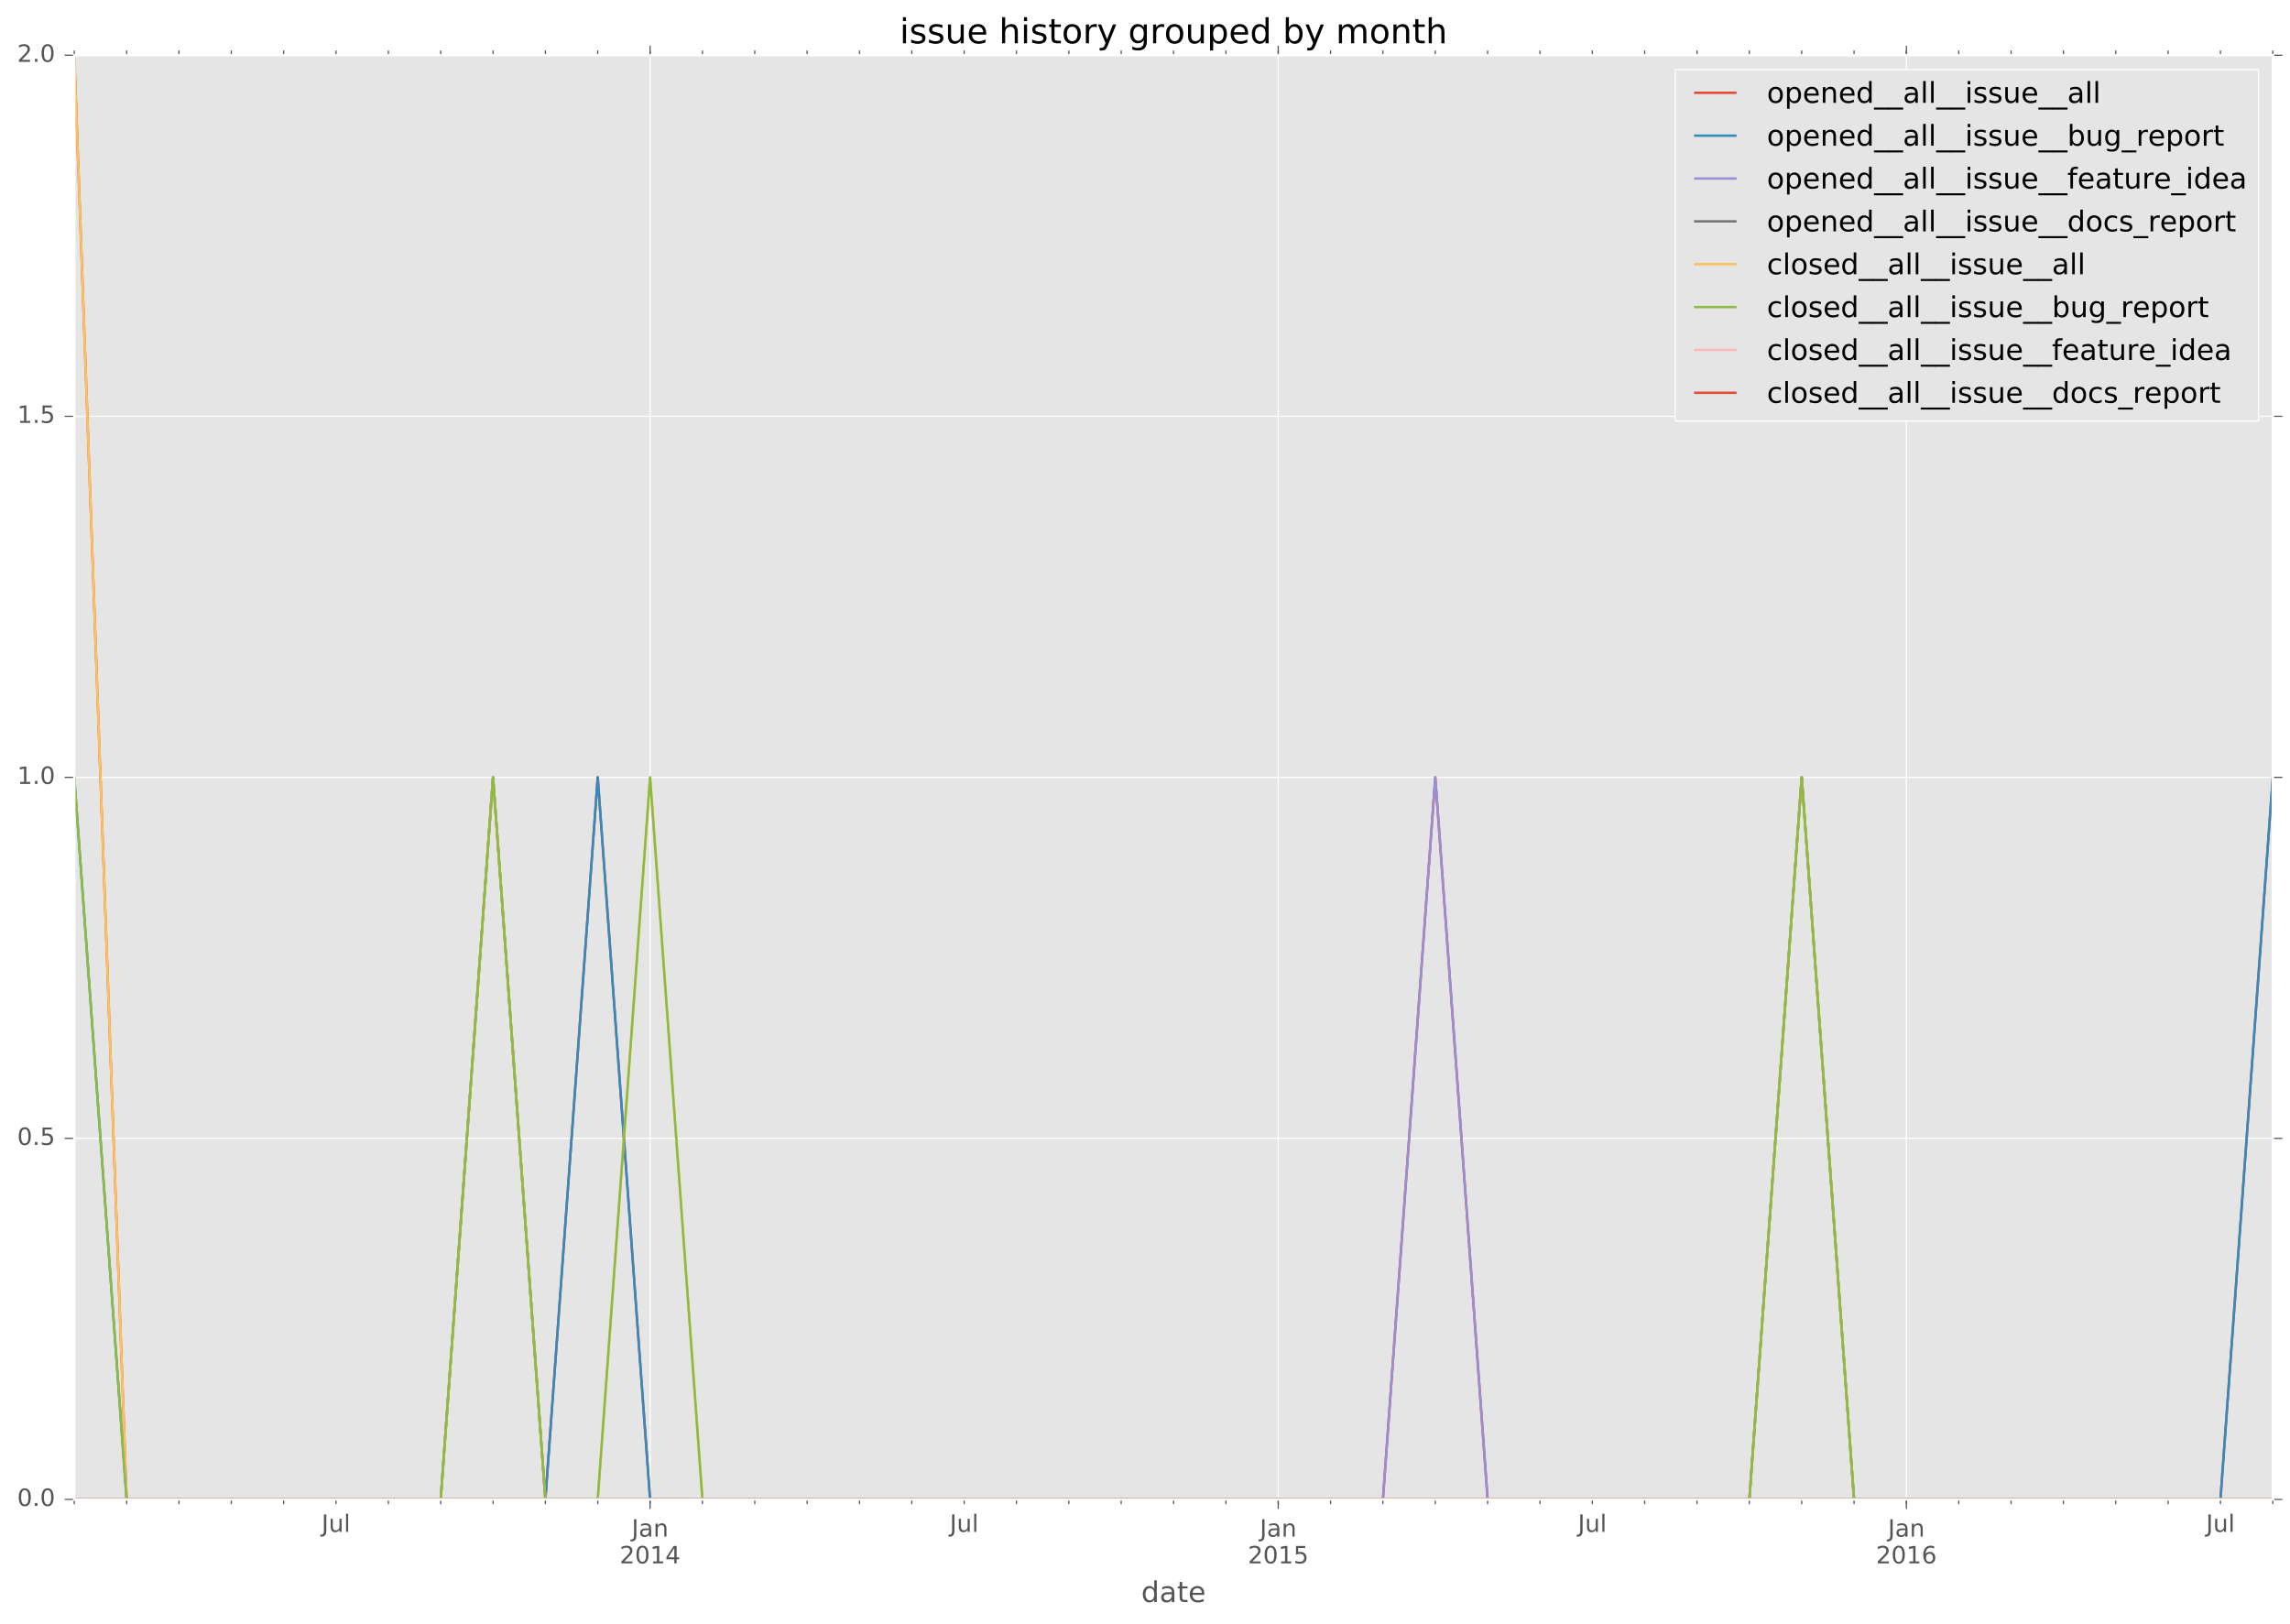 <?xml version="1.0" encoding="utf-8" standalone="no"?>
<!DOCTYPE svg PUBLIC "-//W3C//DTD SVG 1.1//EN"
  "http://www.w3.org/Graphics/SVG/1.1/DTD/svg11.dtd">
<!-- Created with matplotlib (http://matplotlib.org/) -->
<svg height="680pt" version="1.1" viewBox="0 0 959 680" width="959pt" xmlns="http://www.w3.org/2000/svg" xmlns:xlink="http://www.w3.org/1999/xlink">
 <defs>
  <style type="text/css">
*{stroke-linecap:butt;stroke-linejoin:round;stroke-miterlimit:100000;}
  </style>
 </defs>
 <g id="figure_1">
  <g id="patch_1">
   <path d="M 0 680.631 
L 959.003 680.631 
L 959.003 0 
L 0 0 
z
" style="fill:#ffffff;"/>
  </g>
  <g id="axes_1">
   <g id="patch_2">
    <path d="M 31.103 627.942 
L 951.803 627.942 
L 951.803 23.142 
L 31.103 23.142 
z
" style="fill:#e5e5e5;"/>
   </g>
   <g id="matplotlib.axis_1">
    <g id="xtick_1">
     <g id="line2d_1">
      <path clip-path="url(#p3ed5251166)" d="M 272.239 627.942 
L 272.239 23.142 
" style="fill:none;stroke:#ffffff;stroke-linecap:square;stroke-width:0.5;"/>
     </g>
     <g id="line2d_2">
      <defs>
       <path d="M 0 0 
L 0 4 
" id="m871f043231" style="stroke:#555555;stroke-width:0.5;"/>
      </defs>
      <g>
       <use style="fill:#555555;stroke:#555555;stroke-width:0.5;" x="272.239" xlink:href="#m871f043231" y="627.942"/>
      </g>
     </g>
     <g id="line2d_3">
      <defs>
       <path d="M 0 0 
L 0 -4 
" id="m3dfd7f77d2" style="stroke:#555555;stroke-width:0.5;"/>
      </defs>
      <g>
       <use style="fill:#555555;stroke:#555555;stroke-width:0.5;" x="272.239" xlink:href="#m3dfd7f77d2" y="23.142"/>
      </g>
     </g>
     <g id="text_1">
      <!-- Jan -->
      <defs>
       <path d="M 54.891 33.016 
L 54.891 0 
L 45.906 0 
L 45.906 32.719 
Q 45.906 40.484 42.875 44.328 
Q 39.844 48.188 33.797 48.188 
Q 26.516 48.188 22.312 43.547 
Q 18.109 38.922 18.109 30.906 
L 18.109 0 
L 9.078 0 
L 9.078 54.688 
L 18.109 54.688 
L 18.109 46.188 
Q 21.344 51.125 25.703 53.562 
Q 30.078 56 35.797 56 
Q 45.219 56 50.047 50.172 
Q 54.891 44.344 54.891 33.016 
" id="BitstreamVeraSans-Roman-6e"/>
       <path d="M 34.281 27.484 
Q 23.391 27.484 19.188 25 
Q 14.984 22.516 14.984 16.5 
Q 14.984 11.719 18.141 8.906 
Q 21.297 6.109 26.703 6.109 
Q 34.188 6.109 38.703 11.406 
Q 43.219 16.703 43.219 25.484 
L 43.219 27.484 
z
M 52.203 31.203 
L 52.203 0 
L 43.219 0 
L 43.219 8.297 
Q 40.141 3.328 35.547 0.953 
Q 30.953 -1.422 24.312 -1.422 
Q 15.922 -1.422 10.953 3.297 
Q 6 8.016 6 15.922 
Q 6 25.141 12.172 29.828 
Q 18.359 34.516 30.609 34.516 
L 43.219 34.516 
L 43.219 35.406 
Q 43.219 41.609 39.141 45 
Q 35.062 48.391 27.688 48.391 
Q 23 48.391 18.547 47.266 
Q 14.109 46.141 10.016 43.891 
L 10.016 52.203 
Q 14.938 54.109 19.578 55.047 
Q 24.219 56 28.609 56 
Q 40.484 56 46.344 49.844 
Q 52.203 43.703 52.203 31.203 
" id="BitstreamVeraSans-Roman-61"/>
       <path d="M 9.812 72.906 
L 19.672 72.906 
L 19.672 5.078 
Q 19.672 -8.109 14.672 -14.062 
Q 9.672 -20.016 -1.422 -20.016 
L -5.172 -20.016 
L -5.172 -11.719 
L -2.094 -11.719 
Q 4.438 -11.719 7.125 -8.047 
Q 9.812 -4.391 9.812 5.078 
z
" id="BitstreamVeraSans-Roman-4a"/>
      </defs>
      <g style="fill:#555555;" transform="translate(264.531 643.54)scale(0.1 -0.1)">
       <use xlink:href="#BitstreamVeraSans-Roman-4a"/>
       <use x="29.492" xlink:href="#BitstreamVeraSans-Roman-61"/>
       <use x="90.771" xlink:href="#BitstreamVeraSans-Roman-6e"/>
      </g>
      <!-- 2014 -->
      <defs>
       <path d="M 19.188 8.297 
L 53.609 8.297 
L 53.609 0 
L 7.328 0 
L 7.328 8.297 
Q 12.938 14.109 22.625 23.891 
Q 32.328 33.688 34.812 36.531 
Q 39.547 41.844 41.422 45.531 
Q 43.312 49.219 43.312 52.781 
Q 43.312 58.594 39.234 62.25 
Q 35.156 65.922 28.609 65.922 
Q 23.969 65.922 18.812 64.312 
Q 13.672 62.703 7.812 59.422 
L 7.812 69.391 
Q 13.766 71.781 18.938 73 
Q 24.125 74.219 28.422 74.219 
Q 39.75 74.219 46.484 68.547 
Q 53.219 62.891 53.219 53.422 
Q 53.219 48.922 51.531 44.891 
Q 49.859 40.875 45.406 35.406 
Q 44.188 33.984 37.641 27.219 
Q 31.109 20.453 19.188 8.297 
" id="BitstreamVeraSans-Roman-32"/>
       <path d="M 31.781 66.406 
Q 24.172 66.406 20.328 58.906 
Q 16.5 51.422 16.5 36.375 
Q 16.5 21.391 20.328 13.891 
Q 24.172 6.391 31.781 6.391 
Q 39.453 6.391 43.281 13.891 
Q 47.125 21.391 47.125 36.375 
Q 47.125 51.422 43.281 58.906 
Q 39.453 66.406 31.781 66.406 
M 31.781 74.219 
Q 44.047 74.219 50.516 64.516 
Q 56.984 54.828 56.984 36.375 
Q 56.984 17.969 50.516 8.266 
Q 44.047 -1.422 31.781 -1.422 
Q 19.531 -1.422 13.062 8.266 
Q 6.594 17.969 6.594 36.375 
Q 6.594 54.828 13.062 64.516 
Q 19.531 74.219 31.781 74.219 
" id="BitstreamVeraSans-Roman-30"/>
       <path d="M 12.406 8.297 
L 28.516 8.297 
L 28.516 63.922 
L 10.984 60.406 
L 10.984 69.391 
L 28.422 72.906 
L 38.281 72.906 
L 38.281 8.297 
L 54.391 8.297 
L 54.391 0 
L 12.406 0 
z
" id="BitstreamVeraSans-Roman-31"/>
       <path d="M 37.797 64.312 
L 12.891 25.391 
L 37.797 25.391 
z
M 35.203 72.906 
L 47.609 72.906 
L 47.609 25.391 
L 58.016 25.391 
L 58.016 17.188 
L 47.609 17.188 
L 47.609 0 
L 37.797 0 
L 37.797 17.188 
L 4.891 17.188 
L 4.891 26.703 
z
" id="BitstreamVeraSans-Roman-34"/>
      </defs>
      <g style="fill:#555555;" transform="translate(259.514 654.738)scale(0.1 -0.1)">
       <use xlink:href="#BitstreamVeraSans-Roman-32"/>
       <use x="63.623" xlink:href="#BitstreamVeraSans-Roman-30"/>
       <use x="127.246" xlink:href="#BitstreamVeraSans-Roman-31"/>
       <use x="190.869" xlink:href="#BitstreamVeraSans-Roman-34"/>
      </g>
     </g>
    </g>
    <g id="xtick_2">
     <g id="line2d_4">
      <path clip-path="url(#p3ed5251166)" d="M 535.296 627.942 
L 535.296 23.142 
" style="fill:none;stroke:#ffffff;stroke-linecap:square;stroke-width:0.5;"/>
     </g>
     <g id="line2d_5">
      <g>
       <use style="fill:#555555;stroke:#555555;stroke-width:0.5;" x="535.296" xlink:href="#m871f043231" y="627.942"/>
      </g>
     </g>
     <g id="line2d_6">
      <g>
       <use style="fill:#555555;stroke:#555555;stroke-width:0.5;" x="535.296" xlink:href="#m3dfd7f77d2" y="23.142"/>
      </g>
     </g>
     <g id="text_2">
      <!-- Jan -->
      <g style="fill:#555555;" transform="translate(527.588 643.54)scale(0.1 -0.1)">
       <use xlink:href="#BitstreamVeraSans-Roman-4a"/>
       <use x="29.492" xlink:href="#BitstreamVeraSans-Roman-61"/>
       <use x="90.771" xlink:href="#BitstreamVeraSans-Roman-6e"/>
      </g>
      <!-- 2015 -->
      <defs>
       <path d="M 10.797 72.906 
L 49.516 72.906 
L 49.516 64.594 
L 19.828 64.594 
L 19.828 46.734 
Q 21.969 47.469 24.109 47.828 
Q 26.266 48.188 28.422 48.188 
Q 40.625 48.188 47.75 41.5 
Q 54.891 34.812 54.891 23.391 
Q 54.891 11.625 47.562 5.094 
Q 40.234 -1.422 26.906 -1.422 
Q 22.312 -1.422 17.547 -0.641 
Q 12.797 0.141 7.719 1.703 
L 7.719 11.625 
Q 12.109 9.234 16.797 8.062 
Q 21.484 6.891 26.703 6.891 
Q 35.156 6.891 40.078 11.328 
Q 45.016 15.766 45.016 23.391 
Q 45.016 31 40.078 35.438 
Q 35.156 39.891 26.703 39.891 
Q 22.75 39.891 18.812 39.016 
Q 14.891 38.141 10.797 36.281 
z
" id="BitstreamVeraSans-Roman-35"/>
      </defs>
      <g style="fill:#555555;" transform="translate(522.571 654.738)scale(0.1 -0.1)">
       <use xlink:href="#BitstreamVeraSans-Roman-32"/>
       <use x="63.623" xlink:href="#BitstreamVeraSans-Roman-30"/>
       <use x="127.246" xlink:href="#BitstreamVeraSans-Roman-31"/>
       <use x="190.869" xlink:href="#BitstreamVeraSans-Roman-35"/>
      </g>
     </g>
    </g>
    <g id="xtick_3">
     <g id="line2d_7">
      <path clip-path="url(#p3ed5251166)" d="M 798.353 627.942 
L 798.353 23.142 
" style="fill:none;stroke:#ffffff;stroke-linecap:square;stroke-width:0.5;"/>
     </g>
     <g id="line2d_8">
      <g>
       <use style="fill:#555555;stroke:#555555;stroke-width:0.5;" x="798.353" xlink:href="#m871f043231" y="627.942"/>
      </g>
     </g>
     <g id="line2d_9">
      <g>
       <use style="fill:#555555;stroke:#555555;stroke-width:0.5;" x="798.353" xlink:href="#m3dfd7f77d2" y="23.142"/>
      </g>
     </g>
     <g id="text_3">
      <!-- Jan -->
      <g style="fill:#555555;" transform="translate(790.645 643.54)scale(0.1 -0.1)">
       <use xlink:href="#BitstreamVeraSans-Roman-4a"/>
       <use x="29.492" xlink:href="#BitstreamVeraSans-Roman-61"/>
       <use x="90.771" xlink:href="#BitstreamVeraSans-Roman-6e"/>
      </g>
      <!-- 2016 -->
      <defs>
       <path d="M 33.016 40.375 
Q 26.375 40.375 22.484 35.828 
Q 18.609 31.297 18.609 23.391 
Q 18.609 15.531 22.484 10.953 
Q 26.375 6.391 33.016 6.391 
Q 39.656 6.391 43.531 10.953 
Q 47.406 15.531 47.406 23.391 
Q 47.406 31.297 43.531 35.828 
Q 39.656 40.375 33.016 40.375 
M 52.594 71.297 
L 52.594 62.312 
Q 48.875 64.062 45.094 64.984 
Q 41.312 65.922 37.594 65.922 
Q 27.828 65.922 22.672 59.328 
Q 17.531 52.734 16.797 39.406 
Q 19.672 43.656 24.016 45.922 
Q 28.375 48.188 33.594 48.188 
Q 44.578 48.188 50.953 41.516 
Q 57.328 34.859 57.328 23.391 
Q 57.328 12.156 50.688 5.359 
Q 44.047 -1.422 33.016 -1.422 
Q 20.359 -1.422 13.672 8.266 
Q 6.984 17.969 6.984 36.375 
Q 6.984 53.656 15.188 63.938 
Q 23.391 74.219 37.203 74.219 
Q 40.922 74.219 44.703 73.484 
Q 48.484 72.75 52.594 71.297 
" id="BitstreamVeraSans-Roman-36"/>
      </defs>
      <g style="fill:#555555;" transform="translate(785.628 654.738)scale(0.1 -0.1)">
       <use xlink:href="#BitstreamVeraSans-Roman-32"/>
       <use x="63.623" xlink:href="#BitstreamVeraSans-Roman-30"/>
       <use x="127.246" xlink:href="#BitstreamVeraSans-Roman-31"/>
       <use x="190.869" xlink:href="#BitstreamVeraSans-Roman-36"/>
      </g>
     </g>
    </g>
    <g id="xtick_4">
     <g id="line2d_10">
      <defs>
       <path d="M 0 0 
L 0 2 
" id="m96220d185a" style="stroke:#555555;stroke-width:0.5;"/>
      </defs>
      <g>
       <use style="fill:#555555;stroke:#555555;stroke-width:0.5;" x="31.103" xlink:href="#m96220d185a" y="627.942"/>
      </g>
     </g>
     <g id="line2d_11">
      <defs>
       <path d="M 0 0 
L 0 -2 
" id="m1891674ef6" style="stroke:#555555;stroke-width:0.5;"/>
      </defs>
      <g>
       <use style="fill:#555555;stroke:#555555;stroke-width:0.5;" x="31.103" xlink:href="#m1891674ef6" y="23.142"/>
      </g>
     </g>
    </g>
    <g id="xtick_5">
     <g id="line2d_12">
      <g>
       <use style="fill:#555555;stroke:#555555;stroke-width:0.5;" x="53.025" xlink:href="#m96220d185a" y="627.942"/>
      </g>
     </g>
     <g id="line2d_13">
      <g>
       <use style="fill:#555555;stroke:#555555;stroke-width:0.5;" x="53.025" xlink:href="#m1891674ef6" y="23.142"/>
      </g>
     </g>
    </g>
    <g id="xtick_6">
     <g id="line2d_14">
      <g>
       <use style="fill:#555555;stroke:#555555;stroke-width:0.5;" x="74.946" xlink:href="#m96220d185a" y="627.942"/>
      </g>
     </g>
     <g id="line2d_15">
      <g>
       <use style="fill:#555555;stroke:#555555;stroke-width:0.5;" x="74.946" xlink:href="#m1891674ef6" y="23.142"/>
      </g>
     </g>
    </g>
    <g id="xtick_7">
     <g id="line2d_16">
      <g>
       <use style="fill:#555555;stroke:#555555;stroke-width:0.5;" x="96.867" xlink:href="#m96220d185a" y="627.942"/>
      </g>
     </g>
     <g id="line2d_17">
      <g>
       <use style="fill:#555555;stroke:#555555;stroke-width:0.5;" x="96.867" xlink:href="#m1891674ef6" y="23.142"/>
      </g>
     </g>
    </g>
    <g id="xtick_8">
     <g id="line2d_18">
      <g>
       <use style="fill:#555555;stroke:#555555;stroke-width:0.5;" x="118.789" xlink:href="#m96220d185a" y="627.942"/>
      </g>
     </g>
     <g id="line2d_19">
      <g>
       <use style="fill:#555555;stroke:#555555;stroke-width:0.5;" x="118.789" xlink:href="#m1891674ef6" y="23.142"/>
      </g>
     </g>
    </g>
    <g id="xtick_9">
     <g id="line2d_20">
      <g>
       <use style="fill:#555555;stroke:#555555;stroke-width:0.5;" x="140.71" xlink:href="#m96220d185a" y="627.942"/>
      </g>
     </g>
     <g id="line2d_21">
      <g>
       <use style="fill:#555555;stroke:#555555;stroke-width:0.5;" x="140.71" xlink:href="#m1891674ef6" y="23.142"/>
      </g>
     </g>
     <g id="text_4">
      <!-- Jul -->
      <defs>
       <path d="M 8.5 21.578 
L 8.5 54.688 
L 17.484 54.688 
L 17.484 21.922 
Q 17.484 14.156 20.5 10.266 
Q 23.531 6.391 29.594 6.391 
Q 36.859 6.391 41.078 11.031 
Q 45.312 15.672 45.312 23.688 
L 45.312 54.688 
L 54.297 54.688 
L 54.297 0 
L 45.312 0 
L 45.312 8.406 
Q 42.047 3.422 37.719 1 
Q 33.406 -1.422 27.688 -1.422 
Q 18.266 -1.422 13.375 4.438 
Q 8.5 10.297 8.5 21.578 
" id="BitstreamVeraSans-Roman-75"/>
       <path d="M 9.422 75.984 
L 18.406 75.984 
L 18.406 0 
L 9.422 0 
z
" id="BitstreamVeraSans-Roman-6c"/>
      </defs>
      <g style="fill:#555555;" transform="translate(134.677 641.54)scale(0.1 -0.1)">
       <use xlink:href="#BitstreamVeraSans-Roman-4a"/>
       <use x="29.492" xlink:href="#BitstreamVeraSans-Roman-75"/>
       <use x="92.871" xlink:href="#BitstreamVeraSans-Roman-6c"/>
      </g>
     </g>
    </g>
    <g id="xtick_10">
     <g id="line2d_22">
      <g>
       <use style="fill:#555555;stroke:#555555;stroke-width:0.5;" x="162.632" xlink:href="#m96220d185a" y="627.942"/>
      </g>
     </g>
     <g id="line2d_23">
      <g>
       <use style="fill:#555555;stroke:#555555;stroke-width:0.5;" x="162.632" xlink:href="#m1891674ef6" y="23.142"/>
      </g>
     </g>
    </g>
    <g id="xtick_11">
     <g id="line2d_24">
      <g>
       <use style="fill:#555555;stroke:#555555;stroke-width:0.5;" x="184.553" xlink:href="#m96220d185a" y="627.942"/>
      </g>
     </g>
     <g id="line2d_25">
      <g>
       <use style="fill:#555555;stroke:#555555;stroke-width:0.5;" x="184.553" xlink:href="#m1891674ef6" y="23.142"/>
      </g>
     </g>
    </g>
    <g id="xtick_12">
     <g id="line2d_26">
      <g>
       <use style="fill:#555555;stroke:#555555;stroke-width:0.5;" x="206.475" xlink:href="#m96220d185a" y="627.942"/>
      </g>
     </g>
     <g id="line2d_27">
      <g>
       <use style="fill:#555555;stroke:#555555;stroke-width:0.5;" x="206.475" xlink:href="#m1891674ef6" y="23.142"/>
      </g>
     </g>
    </g>
    <g id="xtick_13">
     <g id="line2d_28">
      <g>
       <use style="fill:#555555;stroke:#555555;stroke-width:0.5;" x="228.396" xlink:href="#m96220d185a" y="627.942"/>
      </g>
     </g>
     <g id="line2d_29">
      <g>
       <use style="fill:#555555;stroke:#555555;stroke-width:0.5;" x="228.396" xlink:href="#m1891674ef6" y="23.142"/>
      </g>
     </g>
    </g>
    <g id="xtick_14">
     <g id="line2d_30">
      <g>
       <use style="fill:#555555;stroke:#555555;stroke-width:0.5;" x="250.317" xlink:href="#m96220d185a" y="627.942"/>
      </g>
     </g>
     <g id="line2d_31">
      <g>
       <use style="fill:#555555;stroke:#555555;stroke-width:0.5;" x="250.317" xlink:href="#m1891674ef6" y="23.142"/>
      </g>
     </g>
    </g>
    <g id="xtick_15">
     <g id="line2d_32">
      <g>
       <use style="fill:#555555;stroke:#555555;stroke-width:0.5;" x="272.239" xlink:href="#m96220d185a" y="627.942"/>
      </g>
     </g>
     <g id="line2d_33">
      <g>
       <use style="fill:#555555;stroke:#555555;stroke-width:0.5;" x="272.239" xlink:href="#m1891674ef6" y="23.142"/>
      </g>
     </g>
    </g>
    <g id="xtick_16">
     <g id="line2d_34">
      <g>
       <use style="fill:#555555;stroke:#555555;stroke-width:0.5;" x="294.16" xlink:href="#m96220d185a" y="627.942"/>
      </g>
     </g>
     <g id="line2d_35">
      <g>
       <use style="fill:#555555;stroke:#555555;stroke-width:0.5;" x="294.16" xlink:href="#m1891674ef6" y="23.142"/>
      </g>
     </g>
    </g>
    <g id="xtick_17">
     <g id="line2d_36">
      <g>
       <use style="fill:#555555;stroke:#555555;stroke-width:0.5;" x="316.082" xlink:href="#m96220d185a" y="627.942"/>
      </g>
     </g>
     <g id="line2d_37">
      <g>
       <use style="fill:#555555;stroke:#555555;stroke-width:0.5;" x="316.082" xlink:href="#m1891674ef6" y="23.142"/>
      </g>
     </g>
    </g>
    <g id="xtick_18">
     <g id="line2d_38">
      <g>
       <use style="fill:#555555;stroke:#555555;stroke-width:0.5;" x="338.003" xlink:href="#m96220d185a" y="627.942"/>
      </g>
     </g>
     <g id="line2d_39">
      <g>
       <use style="fill:#555555;stroke:#555555;stroke-width:0.5;" x="338.003" xlink:href="#m1891674ef6" y="23.142"/>
      </g>
     </g>
    </g>
    <g id="xtick_19">
     <g id="line2d_40">
      <g>
       <use style="fill:#555555;stroke:#555555;stroke-width:0.5;" x="359.925" xlink:href="#m96220d185a" y="627.942"/>
      </g>
     </g>
     <g id="line2d_41">
      <g>
       <use style="fill:#555555;stroke:#555555;stroke-width:0.5;" x="359.925" xlink:href="#m1891674ef6" y="23.142"/>
      </g>
     </g>
    </g>
    <g id="xtick_20">
     <g id="line2d_42">
      <g>
       <use style="fill:#555555;stroke:#555555;stroke-width:0.5;" x="381.846" xlink:href="#m96220d185a" y="627.942"/>
      </g>
     </g>
     <g id="line2d_43">
      <g>
       <use style="fill:#555555;stroke:#555555;stroke-width:0.5;" x="381.846" xlink:href="#m1891674ef6" y="23.142"/>
      </g>
     </g>
    </g>
    <g id="xtick_21">
     <g id="line2d_44">
      <g>
       <use style="fill:#555555;stroke:#555555;stroke-width:0.5;" x="403.767" xlink:href="#m96220d185a" y="627.942"/>
      </g>
     </g>
     <g id="line2d_45">
      <g>
       <use style="fill:#555555;stroke:#555555;stroke-width:0.5;" x="403.767" xlink:href="#m1891674ef6" y="23.142"/>
      </g>
     </g>
     <g id="text_5">
      <!-- Jul -->
      <g style="fill:#555555;" transform="translate(397.735 641.54)scale(0.1 -0.1)">
       <use xlink:href="#BitstreamVeraSans-Roman-4a"/>
       <use x="29.492" xlink:href="#BitstreamVeraSans-Roman-75"/>
       <use x="92.871" xlink:href="#BitstreamVeraSans-Roman-6c"/>
      </g>
     </g>
    </g>
    <g id="xtick_22">
     <g id="line2d_46">
      <g>
       <use style="fill:#555555;stroke:#555555;stroke-width:0.5;" x="425.689" xlink:href="#m96220d185a" y="627.942"/>
      </g>
     </g>
     <g id="line2d_47">
      <g>
       <use style="fill:#555555;stroke:#555555;stroke-width:0.5;" x="425.689" xlink:href="#m1891674ef6" y="23.142"/>
      </g>
     </g>
    </g>
    <g id="xtick_23">
     <g id="line2d_48">
      <g>
       <use style="fill:#555555;stroke:#555555;stroke-width:0.5;" x="447.61" xlink:href="#m96220d185a" y="627.942"/>
      </g>
     </g>
     <g id="line2d_49">
      <g>
       <use style="fill:#555555;stroke:#555555;stroke-width:0.5;" x="447.61" xlink:href="#m1891674ef6" y="23.142"/>
      </g>
     </g>
    </g>
    <g id="xtick_24">
     <g id="line2d_50">
      <g>
       <use style="fill:#555555;stroke:#555555;stroke-width:0.5;" x="469.532" xlink:href="#m96220d185a" y="627.942"/>
      </g>
     </g>
     <g id="line2d_51">
      <g>
       <use style="fill:#555555;stroke:#555555;stroke-width:0.5;" x="469.532" xlink:href="#m1891674ef6" y="23.142"/>
      </g>
     </g>
    </g>
    <g id="xtick_25">
     <g id="line2d_52">
      <g>
       <use style="fill:#555555;stroke:#555555;stroke-width:0.5;" x="491.453" xlink:href="#m96220d185a" y="627.942"/>
      </g>
     </g>
     <g id="line2d_53">
      <g>
       <use style="fill:#555555;stroke:#555555;stroke-width:0.5;" x="491.453" xlink:href="#m1891674ef6" y="23.142"/>
      </g>
     </g>
    </g>
    <g id="xtick_26">
     <g id="line2d_54">
      <g>
       <use style="fill:#555555;stroke:#555555;stroke-width:0.5;" x="513.375" xlink:href="#m96220d185a" y="627.942"/>
      </g>
     </g>
     <g id="line2d_55">
      <g>
       <use style="fill:#555555;stroke:#555555;stroke-width:0.5;" x="513.375" xlink:href="#m1891674ef6" y="23.142"/>
      </g>
     </g>
    </g>
    <g id="xtick_27">
     <g id="line2d_56">
      <g>
       <use style="fill:#555555;stroke:#555555;stroke-width:0.5;" x="535.296" xlink:href="#m96220d185a" y="627.942"/>
      </g>
     </g>
     <g id="line2d_57">
      <g>
       <use style="fill:#555555;stroke:#555555;stroke-width:0.5;" x="535.296" xlink:href="#m1891674ef6" y="23.142"/>
      </g>
     </g>
    </g>
    <g id="xtick_28">
     <g id="line2d_58">
      <g>
       <use style="fill:#555555;stroke:#555555;stroke-width:0.5;" x="557.217" xlink:href="#m96220d185a" y="627.942"/>
      </g>
     </g>
     <g id="line2d_59">
      <g>
       <use style="fill:#555555;stroke:#555555;stroke-width:0.5;" x="557.217" xlink:href="#m1891674ef6" y="23.142"/>
      </g>
     </g>
    </g>
    <g id="xtick_29">
     <g id="line2d_60">
      <g>
       <use style="fill:#555555;stroke:#555555;stroke-width:0.5;" x="579.139" xlink:href="#m96220d185a" y="627.942"/>
      </g>
     </g>
     <g id="line2d_61">
      <g>
       <use style="fill:#555555;stroke:#555555;stroke-width:0.5;" x="579.139" xlink:href="#m1891674ef6" y="23.142"/>
      </g>
     </g>
    </g>
    <g id="xtick_30">
     <g id="line2d_62">
      <g>
       <use style="fill:#555555;stroke:#555555;stroke-width:0.5;" x="601.06" xlink:href="#m96220d185a" y="627.942"/>
      </g>
     </g>
     <g id="line2d_63">
      <g>
       <use style="fill:#555555;stroke:#555555;stroke-width:0.5;" x="601.06" xlink:href="#m1891674ef6" y="23.142"/>
      </g>
     </g>
    </g>
    <g id="xtick_31">
     <g id="line2d_64">
      <g>
       <use style="fill:#555555;stroke:#555555;stroke-width:0.5;" x="622.982" xlink:href="#m96220d185a" y="627.942"/>
      </g>
     </g>
     <g id="line2d_65">
      <g>
       <use style="fill:#555555;stroke:#555555;stroke-width:0.5;" x="622.982" xlink:href="#m1891674ef6" y="23.142"/>
      </g>
     </g>
    </g>
    <g id="xtick_32">
     <g id="line2d_66">
      <g>
       <use style="fill:#555555;stroke:#555555;stroke-width:0.5;" x="644.903" xlink:href="#m96220d185a" y="627.942"/>
      </g>
     </g>
     <g id="line2d_67">
      <g>
       <use style="fill:#555555;stroke:#555555;stroke-width:0.5;" x="644.903" xlink:href="#m1891674ef6" y="23.142"/>
      </g>
     </g>
    </g>
    <g id="xtick_33">
     <g id="line2d_68">
      <g>
       <use style="fill:#555555;stroke:#555555;stroke-width:0.5;" x="666.825" xlink:href="#m96220d185a" y="627.942"/>
      </g>
     </g>
     <g id="line2d_69">
      <g>
       <use style="fill:#555555;stroke:#555555;stroke-width:0.5;" x="666.825" xlink:href="#m1891674ef6" y="23.142"/>
      </g>
     </g>
     <g id="text_6">
      <!-- Jul -->
      <g style="fill:#555555;" transform="translate(660.792 641.54)scale(0.1 -0.1)">
       <use xlink:href="#BitstreamVeraSans-Roman-4a"/>
       <use x="29.492" xlink:href="#BitstreamVeraSans-Roman-75"/>
       <use x="92.871" xlink:href="#BitstreamVeraSans-Roman-6c"/>
      </g>
     </g>
    </g>
    <g id="xtick_34">
     <g id="line2d_70">
      <g>
       <use style="fill:#555555;stroke:#555555;stroke-width:0.5;" x="688.746" xlink:href="#m96220d185a" y="627.942"/>
      </g>
     </g>
     <g id="line2d_71">
      <g>
       <use style="fill:#555555;stroke:#555555;stroke-width:0.5;" x="688.746" xlink:href="#m1891674ef6" y="23.142"/>
      </g>
     </g>
    </g>
    <g id="xtick_35">
     <g id="line2d_72">
      <g>
       <use style="fill:#555555;stroke:#555555;stroke-width:0.5;" x="710.667" xlink:href="#m96220d185a" y="627.942"/>
      </g>
     </g>
     <g id="line2d_73">
      <g>
       <use style="fill:#555555;stroke:#555555;stroke-width:0.5;" x="710.667" xlink:href="#m1891674ef6" y="23.142"/>
      </g>
     </g>
    </g>
    <g id="xtick_36">
     <g id="line2d_74">
      <g>
       <use style="fill:#555555;stroke:#555555;stroke-width:0.5;" x="732.589" xlink:href="#m96220d185a" y="627.942"/>
      </g>
     </g>
     <g id="line2d_75">
      <g>
       <use style="fill:#555555;stroke:#555555;stroke-width:0.5;" x="732.589" xlink:href="#m1891674ef6" y="23.142"/>
      </g>
     </g>
    </g>
    <g id="xtick_37">
     <g id="line2d_76">
      <g>
       <use style="fill:#555555;stroke:#555555;stroke-width:0.5;" x="754.51" xlink:href="#m96220d185a" y="627.942"/>
      </g>
     </g>
     <g id="line2d_77">
      <g>
       <use style="fill:#555555;stroke:#555555;stroke-width:0.5;" x="754.51" xlink:href="#m1891674ef6" y="23.142"/>
      </g>
     </g>
    </g>
    <g id="xtick_38">
     <g id="line2d_78">
      <g>
       <use style="fill:#555555;stroke:#555555;stroke-width:0.5;" x="776.432" xlink:href="#m96220d185a" y="627.942"/>
      </g>
     </g>
     <g id="line2d_79">
      <g>
       <use style="fill:#555555;stroke:#555555;stroke-width:0.5;" x="776.432" xlink:href="#m1891674ef6" y="23.142"/>
      </g>
     </g>
    </g>
    <g id="xtick_39">
     <g id="line2d_80">
      <g>
       <use style="fill:#555555;stroke:#555555;stroke-width:0.5;" x="798.353" xlink:href="#m96220d185a" y="627.942"/>
      </g>
     </g>
     <g id="line2d_81">
      <g>
       <use style="fill:#555555;stroke:#555555;stroke-width:0.5;" x="798.353" xlink:href="#m1891674ef6" y="23.142"/>
      </g>
     </g>
    </g>
    <g id="xtick_40">
     <g id="line2d_82">
      <g>
       <use style="fill:#555555;stroke:#555555;stroke-width:0.5;" x="820.275" xlink:href="#m96220d185a" y="627.942"/>
      </g>
     </g>
     <g id="line2d_83">
      <g>
       <use style="fill:#555555;stroke:#555555;stroke-width:0.5;" x="820.275" xlink:href="#m1891674ef6" y="23.142"/>
      </g>
     </g>
    </g>
    <g id="xtick_41">
     <g id="line2d_84">
      <g>
       <use style="fill:#555555;stroke:#555555;stroke-width:0.5;" x="842.196" xlink:href="#m96220d185a" y="627.942"/>
      </g>
     </g>
     <g id="line2d_85">
      <g>
       <use style="fill:#555555;stroke:#555555;stroke-width:0.5;" x="842.196" xlink:href="#m1891674ef6" y="23.142"/>
      </g>
     </g>
    </g>
    <g id="xtick_42">
     <g id="line2d_86">
      <g>
       <use style="fill:#555555;stroke:#555555;stroke-width:0.5;" x="864.117" xlink:href="#m96220d185a" y="627.942"/>
      </g>
     </g>
     <g id="line2d_87">
      <g>
       <use style="fill:#555555;stroke:#555555;stroke-width:0.5;" x="864.117" xlink:href="#m1891674ef6" y="23.142"/>
      </g>
     </g>
    </g>
    <g id="xtick_43">
     <g id="line2d_88">
      <g>
       <use style="fill:#555555;stroke:#555555;stroke-width:0.5;" x="886.039" xlink:href="#m96220d185a" y="627.942"/>
      </g>
     </g>
     <g id="line2d_89">
      <g>
       <use style="fill:#555555;stroke:#555555;stroke-width:0.5;" x="886.039" xlink:href="#m1891674ef6" y="23.142"/>
      </g>
     </g>
    </g>
    <g id="xtick_44">
     <g id="line2d_90">
      <g>
       <use style="fill:#555555;stroke:#555555;stroke-width:0.5;" x="907.96" xlink:href="#m96220d185a" y="627.942"/>
      </g>
     </g>
     <g id="line2d_91">
      <g>
       <use style="fill:#555555;stroke:#555555;stroke-width:0.5;" x="907.96" xlink:href="#m1891674ef6" y="23.142"/>
      </g>
     </g>
    </g>
    <g id="xtick_45">
     <g id="line2d_92">
      <g>
       <use style="fill:#555555;stroke:#555555;stroke-width:0.5;" x="929.882" xlink:href="#m96220d185a" y="627.942"/>
      </g>
     </g>
     <g id="line2d_93">
      <g>
       <use style="fill:#555555;stroke:#555555;stroke-width:0.5;" x="929.882" xlink:href="#m1891674ef6" y="23.142"/>
      </g>
     </g>
     <g id="text_7">
      <!-- Jul -->
      <g style="fill:#555555;" transform="translate(923.849 641.54)scale(0.1 -0.1)">
       <use xlink:href="#BitstreamVeraSans-Roman-4a"/>
       <use x="29.492" xlink:href="#BitstreamVeraSans-Roman-75"/>
       <use x="92.871" xlink:href="#BitstreamVeraSans-Roman-6c"/>
      </g>
     </g>
    </g>
    <g id="xtick_46">
     <g id="line2d_94">
      <g>
       <use style="fill:#555555;stroke:#555555;stroke-width:0.5;" x="951.803" xlink:href="#m96220d185a" y="627.942"/>
      </g>
     </g>
     <g id="line2d_95">
      <g>
       <use style="fill:#555555;stroke:#555555;stroke-width:0.5;" x="951.803" xlink:href="#m1891674ef6" y="23.142"/>
      </g>
     </g>
    </g>
    <g id="text_8">
     <!-- date -->
     <defs>
      <path d="M 56.203 29.594 
L 56.203 25.203 
L 14.891 25.203 
Q 15.484 15.922 20.484 11.062 
Q 25.484 6.203 34.422 6.203 
Q 39.594 6.203 44.453 7.469 
Q 49.312 8.734 54.109 11.281 
L 54.109 2.781 
Q 49.266 0.734 44.188 -0.344 
Q 39.109 -1.422 33.891 -1.422 
Q 20.797 -1.422 13.156 6.188 
Q 5.516 13.812 5.516 26.812 
Q 5.516 40.234 12.766 48.109 
Q 20.016 56 32.328 56 
Q 43.359 56 49.781 48.891 
Q 56.203 41.797 56.203 29.594 
M 47.219 32.234 
Q 47.125 39.594 43.094 43.984 
Q 39.062 48.391 32.422 48.391 
Q 24.906 48.391 20.391 44.141 
Q 15.875 39.891 15.188 32.172 
z
" id="BitstreamVeraSans-Roman-65"/>
      <path d="M 45.406 46.391 
L 45.406 75.984 
L 54.391 75.984 
L 54.391 0 
L 45.406 0 
L 45.406 8.203 
Q 42.578 3.328 38.25 0.953 
Q 33.938 -1.422 27.875 -1.422 
Q 17.969 -1.422 11.734 6.484 
Q 5.516 14.406 5.516 27.297 
Q 5.516 40.188 11.734 48.094 
Q 17.969 56 27.875 56 
Q 33.938 56 38.25 53.625 
Q 42.578 51.266 45.406 46.391 
M 14.797 27.297 
Q 14.797 17.391 18.875 11.75 
Q 22.953 6.109 30.078 6.109 
Q 37.203 6.109 41.297 11.75 
Q 45.406 17.391 45.406 27.297 
Q 45.406 37.203 41.297 42.844 
Q 37.203 48.484 30.078 48.484 
Q 22.953 48.484 18.875 42.844 
Q 14.797 37.203 14.797 27.297 
" id="BitstreamVeraSans-Roman-64"/>
      <path d="M 18.312 70.219 
L 18.312 54.688 
L 36.812 54.688 
L 36.812 47.703 
L 18.312 47.703 
L 18.312 18.016 
Q 18.312 11.328 20.141 9.422 
Q 21.969 7.516 27.594 7.516 
L 36.812 7.516 
L 36.812 0 
L 27.594 0 
Q 17.188 0 13.234 3.875 
Q 9.281 7.766 9.281 18.016 
L 9.281 47.703 
L 2.688 47.703 
L 2.688 54.688 
L 9.281 54.688 
L 9.281 70.219 
z
" id="BitstreamVeraSans-Roman-74"/>
     </defs>
     <g style="fill:#555555;" transform="translate(477.923 670.936)scale(0.12 -0.12)">
      <use xlink:href="#BitstreamVeraSans-Roman-64"/>
      <use x="63.477" xlink:href="#BitstreamVeraSans-Roman-61"/>
      <use x="124.756" xlink:href="#BitstreamVeraSans-Roman-74"/>
      <use x="163.965" xlink:href="#BitstreamVeraSans-Roman-65"/>
     </g>
    </g>
   </g>
   <g id="matplotlib.axis_2">
    <g id="ytick_1">
     <g id="line2d_96">
      <path clip-path="url(#p3ed5251166)" d="M 31.103 627.942 
L 951.803 627.942 
" style="fill:none;stroke:#ffffff;stroke-linecap:square;stroke-width:0.5;"/>
     </g>
     <g id="line2d_97">
      <defs>
       <path d="M 0 0 
L -4 0 
" id="m9f444e6389" style="stroke:#555555;stroke-width:0.5;"/>
      </defs>
      <g>
       <use style="fill:#555555;stroke:#555555;stroke-width:0.5;" x="31.103" xlink:href="#m9f444e6389" y="627.942"/>
      </g>
     </g>
     <g id="line2d_98">
      <defs>
       <path d="M 0 0 
L 4 0 
" id="m2b73b2342c" style="stroke:#555555;stroke-width:0.5;"/>
      </defs>
      <g>
       <use style="fill:#555555;stroke:#555555;stroke-width:0.5;" x="951.803" xlink:href="#m2b73b2342c" y="627.942"/>
      </g>
     </g>
     <g id="text_9">
      <!-- 0.0 -->
      <defs>
       <path d="M 10.688 12.406 
L 21 12.406 
L 21 0 
L 10.688 0 
z
" id="BitstreamVeraSans-Roman-2e"/>
      </defs>
      <g style="fill:#555555;" transform="translate(7.2 630.701)scale(0.1 -0.1)">
       <use xlink:href="#BitstreamVeraSans-Roman-30"/>
       <use x="63.623" xlink:href="#BitstreamVeraSans-Roman-2e"/>
       <use x="95.41" xlink:href="#BitstreamVeraSans-Roman-30"/>
      </g>
     </g>
    </g>
    <g id="ytick_2">
     <g id="line2d_99">
      <path clip-path="url(#p3ed5251166)" d="M 31.103 476.742 
L 951.803 476.742 
" style="fill:none;stroke:#ffffff;stroke-linecap:square;stroke-width:0.5;"/>
     </g>
     <g id="line2d_100">
      <g>
       <use style="fill:#555555;stroke:#555555;stroke-width:0.5;" x="31.103" xlink:href="#m9f444e6389" y="476.742"/>
      </g>
     </g>
     <g id="line2d_101">
      <g>
       <use style="fill:#555555;stroke:#555555;stroke-width:0.5;" x="951.803" xlink:href="#m2b73b2342c" y="476.742"/>
      </g>
     </g>
     <g id="text_10">
      <!-- 0.5 -->
      <g style="fill:#555555;" transform="translate(7.2 479.501)scale(0.1 -0.1)">
       <use xlink:href="#BitstreamVeraSans-Roman-30"/>
       <use x="63.623" xlink:href="#BitstreamVeraSans-Roman-2e"/>
       <use x="95.41" xlink:href="#BitstreamVeraSans-Roman-35"/>
      </g>
     </g>
    </g>
    <g id="ytick_3">
     <g id="line2d_102">
      <path clip-path="url(#p3ed5251166)" d="M 31.103 325.542 
L 951.803 325.542 
" style="fill:none;stroke:#ffffff;stroke-linecap:square;stroke-width:0.5;"/>
     </g>
     <g id="line2d_103">
      <g>
       <use style="fill:#555555;stroke:#555555;stroke-width:0.5;" x="31.103" xlink:href="#m9f444e6389" y="325.542"/>
      </g>
     </g>
     <g id="line2d_104">
      <g>
       <use style="fill:#555555;stroke:#555555;stroke-width:0.5;" x="951.803" xlink:href="#m2b73b2342c" y="325.542"/>
      </g>
     </g>
     <g id="text_11">
      <!-- 1.0 -->
      <g style="fill:#555555;" transform="translate(7.2 328.301)scale(0.1 -0.1)">
       <use xlink:href="#BitstreamVeraSans-Roman-31"/>
       <use x="63.623" xlink:href="#BitstreamVeraSans-Roman-2e"/>
       <use x="95.41" xlink:href="#BitstreamVeraSans-Roman-30"/>
      </g>
     </g>
    </g>
    <g id="ytick_4">
     <g id="line2d_105">
      <path clip-path="url(#p3ed5251166)" d="M 31.103 174.342 
L 951.803 174.342 
" style="fill:none;stroke:#ffffff;stroke-linecap:square;stroke-width:0.5;"/>
     </g>
     <g id="line2d_106">
      <g>
       <use style="fill:#555555;stroke:#555555;stroke-width:0.5;" x="31.103" xlink:href="#m9f444e6389" y="174.342"/>
      </g>
     </g>
     <g id="line2d_107">
      <g>
       <use style="fill:#555555;stroke:#555555;stroke-width:0.5;" x="951.803" xlink:href="#m2b73b2342c" y="174.342"/>
      </g>
     </g>
     <g id="text_12">
      <!-- 1.5 -->
      <g style="fill:#555555;" transform="translate(7.2 177.101)scale(0.1 -0.1)">
       <use xlink:href="#BitstreamVeraSans-Roman-31"/>
       <use x="63.623" xlink:href="#BitstreamVeraSans-Roman-2e"/>
       <use x="95.41" xlink:href="#BitstreamVeraSans-Roman-35"/>
      </g>
     </g>
    </g>
    <g id="ytick_5">
     <g id="line2d_108">
      <path clip-path="url(#p3ed5251166)" d="M 31.103 23.142 
L 951.803 23.142 
" style="fill:none;stroke:#ffffff;stroke-linecap:square;stroke-width:0.5;"/>
     </g>
     <g id="line2d_109">
      <g>
       <use style="fill:#555555;stroke:#555555;stroke-width:0.5;" x="31.103" xlink:href="#m9f444e6389" y="23.142"/>
      </g>
     </g>
     <g id="line2d_110">
      <g>
       <use style="fill:#555555;stroke:#555555;stroke-width:0.5;" x="951.803" xlink:href="#m2b73b2342c" y="23.142"/>
      </g>
     </g>
     <g id="text_13">
      <!-- 2.0 -->
      <g style="fill:#555555;" transform="translate(7.2 25.901)scale(0.1 -0.1)">
       <use xlink:href="#BitstreamVeraSans-Roman-32"/>
       <use x="63.623" xlink:href="#BitstreamVeraSans-Roman-2e"/>
       <use x="95.41" xlink:href="#BitstreamVeraSans-Roman-30"/>
      </g>
     </g>
    </g>
   </g>
   <g id="line2d_111">
    <path clip-path="url(#p3ed5251166)" d="M 31.103 23.142 
L 53.025 627.942 
L 74.946 627.942 
L 96.867 627.942 
L 118.789 627.942 
L 140.71 627.942 
L 162.632 627.942 
L 184.553 627.942 
L 206.475 325.542 
L 228.396 627.942 
L 250.317 325.542 
L 272.239 627.942 
L 294.16 627.942 
L 316.082 627.942 
L 338.003 627.942 
L 359.925 627.942 
L 381.846 627.942 
L 403.767 627.942 
L 425.689 627.942 
L 447.61 627.942 
L 469.532 627.942 
L 491.453 627.942 
L 513.375 627.942 
L 535.296 627.942 
L 557.217 627.942 
L 579.139 627.942 
L 601.06 325.542 
L 622.982 627.942 
L 644.903 627.942 
L 666.825 627.942 
L 688.746 627.942 
L 710.667 627.942 
L 732.589 627.942 
L 754.51 325.542 
L 776.432 627.942 
L 798.353 627.942 
L 820.275 627.942 
L 842.196 627.942 
L 864.117 627.942 
L 886.039 627.942 
L 907.96 627.942 
L 929.882 627.942 
L 951.803 325.542 
" style="fill:none;stroke:#e24a33;stroke-linecap:square;"/>
   </g>
   <g id="line2d_112">
    <path clip-path="url(#p3ed5251166)" d="M 31.103 325.542 
L 53.025 627.942 
L 74.946 627.942 
L 96.867 627.942 
L 118.789 627.942 
L 140.71 627.942 
L 162.632 627.942 
L 184.553 627.942 
L 206.475 325.542 
L 228.396 627.942 
L 250.317 325.542 
L 272.239 627.942 
L 294.16 627.942 
L 316.082 627.942 
L 338.003 627.942 
L 359.925 627.942 
L 381.846 627.942 
L 403.767 627.942 
L 425.689 627.942 
L 447.61 627.942 
L 469.532 627.942 
L 491.453 627.942 
L 513.375 627.942 
L 535.296 627.942 
L 557.217 627.942 
L 579.139 627.942 
L 601.06 627.942 
L 622.982 627.942 
L 644.903 627.942 
L 666.825 627.942 
L 688.746 627.942 
L 710.667 627.942 
L 732.589 627.942 
L 754.51 325.542 
L 776.432 627.942 
L 798.353 627.942 
L 820.275 627.942 
L 842.196 627.942 
L 864.117 627.942 
L 886.039 627.942 
L 907.96 627.942 
L 929.882 627.942 
L 951.803 325.542 
" style="fill:none;stroke:#348abd;stroke-linecap:square;"/>
   </g>
   <g id="line2d_113">
    <path clip-path="url(#p3ed5251166)" d="M 31.103 627.942 
L 53.025 627.942 
L 74.946 627.942 
L 96.867 627.942 
L 118.789 627.942 
L 140.71 627.942 
L 162.632 627.942 
L 184.553 627.942 
L 206.475 627.942 
L 228.396 627.942 
L 250.317 627.942 
L 272.239 627.942 
L 294.16 627.942 
L 316.082 627.942 
L 338.003 627.942 
L 359.925 627.942 
L 381.846 627.942 
L 403.767 627.942 
L 425.689 627.942 
L 447.61 627.942 
L 469.532 627.942 
L 491.453 627.942 
L 513.375 627.942 
L 535.296 627.942 
L 557.217 627.942 
L 579.139 627.942 
L 601.06 325.542 
L 622.982 627.942 
L 644.903 627.942 
L 666.825 627.942 
L 688.746 627.942 
L 710.667 627.942 
L 732.589 627.942 
L 754.51 627.942 
L 776.432 627.942 
L 798.353 627.942 
L 820.275 627.942 
L 842.196 627.942 
L 864.117 627.942 
L 886.039 627.942 
L 907.96 627.942 
L 929.882 627.942 
L 951.803 627.942 
" style="fill:none;stroke:#988ed5;stroke-linecap:square;"/>
   </g>
   <g id="line2d_114">
    <path clip-path="url(#p3ed5251166)" d="M 31.103 627.942 
L 53.025 627.942 
L 74.946 627.942 
L 96.867 627.942 
L 118.789 627.942 
L 140.71 627.942 
L 162.632 627.942 
L 184.553 627.942 
L 206.475 627.942 
L 228.396 627.942 
L 250.317 627.942 
L 272.239 627.942 
L 294.16 627.942 
L 316.082 627.942 
L 338.003 627.942 
L 359.925 627.942 
L 381.846 627.942 
L 403.767 627.942 
L 425.689 627.942 
L 447.61 627.942 
L 469.532 627.942 
L 491.453 627.942 
L 513.375 627.942 
L 535.296 627.942 
L 557.217 627.942 
L 579.139 627.942 
L 601.06 627.942 
L 622.982 627.942 
L 644.903 627.942 
L 666.825 627.942 
L 688.746 627.942 
L 710.667 627.942 
L 732.589 627.942 
L 754.51 627.942 
L 776.432 627.942 
L 798.353 627.942 
L 820.275 627.942 
L 842.196 627.942 
L 864.117 627.942 
L 886.039 627.942 
L 907.96 627.942 
L 929.882 627.942 
L 951.803 627.942 
" style="fill:none;stroke:#777777;stroke-linecap:square;"/>
   </g>
   <g id="line2d_115">
    <path clip-path="url(#p3ed5251166)" d="M 31.103 23.142 
L 53.025 627.942 
L 74.946 627.942 
L 96.867 627.942 
L 118.789 627.942 
L 140.71 627.942 
L 162.632 627.942 
L 184.553 627.942 
L 206.475 325.542 
L 228.396 627.942 
L 250.317 627.942 
L 272.239 325.542 
L 294.16 627.942 
L 316.082 627.942 
L 338.003 627.942 
L 359.925 627.942 
L 381.846 627.942 
L 403.767 627.942 
L 425.689 627.942 
L 447.61 627.942 
L 469.532 627.942 
L 491.453 627.942 
L 513.375 627.942 
L 535.296 627.942 
L 557.217 627.942 
L 579.139 627.942 
L 601.06 627.942 
L 622.982 627.942 
L 644.903 627.942 
L 666.825 627.942 
L 688.746 627.942 
L 710.667 627.942 
L 732.589 627.942 
L 754.51 325.542 
L 776.432 627.942 
L 798.353 627.942 
L 820.275 627.942 
L 842.196 627.942 
L 864.117 627.942 
L 886.039 627.942 
L 907.96 627.942 
L 929.882 627.942 
L 951.803 627.942 
" style="fill:none;stroke:#fbc15e;stroke-linecap:square;"/>
   </g>
   <g id="line2d_116">
    <path clip-path="url(#p3ed5251166)" d="M 31.103 325.542 
L 53.025 627.942 
L 74.946 627.942 
L 96.867 627.942 
L 118.789 627.942 
L 140.71 627.942 
L 162.632 627.942 
L 184.553 627.942 
L 206.475 325.542 
L 228.396 627.942 
L 250.317 627.942 
L 272.239 325.542 
L 294.16 627.942 
L 316.082 627.942 
L 338.003 627.942 
L 359.925 627.942 
L 381.846 627.942 
L 403.767 627.942 
L 425.689 627.942 
L 447.61 627.942 
L 469.532 627.942 
L 491.453 627.942 
L 513.375 627.942 
L 535.296 627.942 
L 557.217 627.942 
L 579.139 627.942 
L 601.06 627.942 
L 622.982 627.942 
L 644.903 627.942 
L 666.825 627.942 
L 688.746 627.942 
L 710.667 627.942 
L 732.589 627.942 
L 754.51 325.542 
L 776.432 627.942 
L 798.353 627.942 
L 820.275 627.942 
L 842.196 627.942 
L 864.117 627.942 
L 886.039 627.942 
L 907.96 627.942 
L 929.882 627.942 
L 951.803 627.942 
" style="fill:none;stroke:#8eba42;stroke-linecap:square;"/>
   </g>
   <g id="line2d_117">
    <path clip-path="url(#p3ed5251166)" d="M 31.103 627.942 
L 53.025 627.942 
L 74.946 627.942 
L 96.867 627.942 
L 118.789 627.942 
L 140.71 627.942 
L 162.632 627.942 
L 184.553 627.942 
L 206.475 627.942 
L 228.396 627.942 
L 250.317 627.942 
L 272.239 627.942 
L 294.16 627.942 
L 316.082 627.942 
L 338.003 627.942 
L 359.925 627.942 
L 381.846 627.942 
L 403.767 627.942 
L 425.689 627.942 
L 447.61 627.942 
L 469.532 627.942 
L 491.453 627.942 
L 513.375 627.942 
L 535.296 627.942 
L 557.217 627.942 
L 579.139 627.942 
L 601.06 627.942 
L 622.982 627.942 
L 644.903 627.942 
L 666.825 627.942 
L 688.746 627.942 
L 710.667 627.942 
L 732.589 627.942 
L 754.51 627.942 
L 776.432 627.942 
L 798.353 627.942 
L 820.275 627.942 
L 842.196 627.942 
L 864.117 627.942 
L 886.039 627.942 
L 907.96 627.942 
L 929.882 627.942 
L 951.803 627.942 
" style="fill:none;stroke:#ffb5b8;stroke-linecap:square;"/>
   </g>
   <g id="line2d_118">
    <path clip-path="url(#p3ed5251166)" d="M 31.103 627.942 
L 53.025 627.942 
L 74.946 627.942 
L 96.867 627.942 
L 118.789 627.942 
L 140.71 627.942 
L 162.632 627.942 
L 184.553 627.942 
L 206.475 627.942 
L 228.396 627.942 
L 250.317 627.942 
L 272.239 627.942 
L 294.16 627.942 
L 316.082 627.942 
L 338.003 627.942 
L 359.925 627.942 
L 381.846 627.942 
L 403.767 627.942 
L 425.689 627.942 
L 447.61 627.942 
L 469.532 627.942 
L 491.453 627.942 
L 513.375 627.942 
L 535.296 627.942 
L 557.217 627.942 
L 579.139 627.942 
L 601.06 627.942 
L 622.982 627.942 
L 644.903 627.942 
L 666.825 627.942 
L 688.746 627.942 
L 710.667 627.942 
L 732.589 627.942 
L 754.51 627.942 
L 776.432 627.942 
L 798.353 627.942 
L 820.275 627.942 
L 842.196 627.942 
L 864.117 627.942 
L 886.039 627.942 
L 907.96 627.942 
L 929.882 627.942 
L 951.803 627.942 
" style="fill:none;stroke:#e24a33;stroke-linecap:square;"/>
   </g>
   <g id="patch_3">
    <path d="M 31.103 23.142 
L 951.803 23.142 
" style="fill:none;stroke:#ffffff;stroke-linecap:square;stroke-linejoin:miter;"/>
   </g>
   <g id="patch_4">
    <path d="M 951.803 627.942 
L 951.803 23.142 
" style="fill:none;stroke:#ffffff;stroke-linecap:square;stroke-linejoin:miter;"/>
   </g>
   <g id="patch_5">
    <path d="M 31.103 627.942 
L 951.803 627.942 
" style="fill:none;stroke:#ffffff;stroke-linecap:square;stroke-linejoin:miter;"/>
   </g>
   <g id="patch_6">
    <path d="M 31.103 627.942 
L 31.103 23.142 
" style="fill:none;stroke:#ffffff;stroke-linecap:square;stroke-linejoin:miter;"/>
   </g>
   <g id="text_14">
    <!-- issue history grouped by month -->
    <defs>
     <path id="BitstreamVeraSans-Roman-20"/>
     <path d="M 52 44.188 
Q 55.375 50.25 60.062 53.125 
Q 64.75 56 71.094 56 
Q 79.641 56 84.281 50.016 
Q 88.922 44.047 88.922 33.016 
L 88.922 0 
L 79.891 0 
L 79.891 32.719 
Q 79.891 40.578 77.094 44.375 
Q 74.312 48.188 68.609 48.188 
Q 61.625 48.188 57.562 43.547 
Q 53.516 38.922 53.516 30.906 
L 53.516 0 
L 44.484 0 
L 44.484 32.719 
Q 44.484 40.625 41.703 44.406 
Q 38.922 48.188 33.109 48.188 
Q 26.219 48.188 22.156 43.531 
Q 18.109 38.875 18.109 30.906 
L 18.109 0 
L 9.078 0 
L 9.078 54.688 
L 18.109 54.688 
L 18.109 46.188 
Q 21.188 51.219 25.484 53.609 
Q 29.781 56 35.688 56 
Q 41.656 56 45.828 52.969 
Q 50 49.953 52 44.188 
" id="BitstreamVeraSans-Roman-6d"/>
     <path d="M 30.609 48.391 
Q 23.391 48.391 19.188 42.75 
Q 14.984 37.109 14.984 27.297 
Q 14.984 17.484 19.156 11.844 
Q 23.344 6.203 30.609 6.203 
Q 37.797 6.203 41.984 11.859 
Q 46.188 17.531 46.188 27.297 
Q 46.188 37.016 41.984 42.703 
Q 37.797 48.391 30.609 48.391 
M 30.609 56 
Q 42.328 56 49.016 48.375 
Q 55.719 40.766 55.719 27.297 
Q 55.719 13.875 49.016 6.219 
Q 42.328 -1.422 30.609 -1.422 
Q 18.844 -1.422 12.172 6.219 
Q 5.516 13.875 5.516 27.297 
Q 5.516 40.766 12.172 48.375 
Q 18.844 56 30.609 56 
" id="BitstreamVeraSans-Roman-6f"/>
     <path d="M 9.422 54.688 
L 18.406 54.688 
L 18.406 0 
L 9.422 0 
z
M 9.422 75.984 
L 18.406 75.984 
L 18.406 64.594 
L 9.422 64.594 
z
" id="BitstreamVeraSans-Roman-69"/>
     <path d="M 54.891 33.016 
L 54.891 0 
L 45.906 0 
L 45.906 32.719 
Q 45.906 40.484 42.875 44.328 
Q 39.844 48.188 33.797 48.188 
Q 26.516 48.188 22.312 43.547 
Q 18.109 38.922 18.109 30.906 
L 18.109 0 
L 9.078 0 
L 9.078 75.984 
L 18.109 75.984 
L 18.109 46.188 
Q 21.344 51.125 25.703 53.562 
Q 30.078 56 35.797 56 
Q 45.219 56 50.047 50.172 
Q 54.891 44.344 54.891 33.016 
" id="BitstreamVeraSans-Roman-68"/>
     <path d="M 32.172 -5.078 
Q 28.375 -14.844 24.75 -17.812 
Q 21.141 -20.797 15.094 -20.797 
L 7.906 -20.797 
L 7.906 -13.281 
L 13.188 -13.281 
Q 16.891 -13.281 18.938 -11.516 
Q 21 -9.766 23.484 -3.219 
L 25.094 0.875 
L 2.984 54.688 
L 12.5 54.688 
L 29.594 11.922 
L 46.688 54.688 
L 56.203 54.688 
z
" id="BitstreamVeraSans-Roman-79"/>
     <path d="M 45.406 27.984 
Q 45.406 37.75 41.375 43.109 
Q 37.359 48.484 30.078 48.484 
Q 22.859 48.484 18.828 43.109 
Q 14.797 37.75 14.797 27.984 
Q 14.797 18.266 18.828 12.891 
Q 22.859 7.516 30.078 7.516 
Q 37.359 7.516 41.375 12.891 
Q 45.406 18.266 45.406 27.984 
M 54.391 6.781 
Q 54.391 -7.172 48.188 -13.984 
Q 42 -20.797 29.203 -20.797 
Q 24.469 -20.797 20.266 -20.094 
Q 16.062 -19.391 12.109 -17.922 
L 12.109 -9.188 
Q 16.062 -11.328 19.922 -12.344 
Q 23.781 -13.375 27.781 -13.375 
Q 36.625 -13.375 41.016 -8.766 
Q 45.406 -4.156 45.406 5.172 
L 45.406 9.625 
Q 42.625 4.781 38.281 2.391 
Q 33.938 0 27.875 0 
Q 17.828 0 11.672 7.656 
Q 5.516 15.328 5.516 27.984 
Q 5.516 40.672 11.672 48.328 
Q 17.828 56 27.875 56 
Q 33.938 56 38.281 53.609 
Q 42.625 51.219 45.406 46.391 
L 45.406 54.688 
L 54.391 54.688 
z
" id="BitstreamVeraSans-Roman-67"/>
     <path d="M 41.109 46.297 
Q 39.594 47.172 37.812 47.578 
Q 36.031 48 33.891 48 
Q 26.266 48 22.188 43.047 
Q 18.109 38.094 18.109 28.812 
L 18.109 0 
L 9.078 0 
L 9.078 54.688 
L 18.109 54.688 
L 18.109 46.188 
Q 20.953 51.172 25.484 53.578 
Q 30.031 56 36.531 56 
Q 37.453 56 38.578 55.875 
Q 39.703 55.766 41.062 55.516 
z
" id="BitstreamVeraSans-Roman-72"/>
     <path d="M 44.281 53.078 
L 44.281 44.578 
Q 40.484 46.531 36.375 47.5 
Q 32.281 48.484 27.875 48.484 
Q 21.188 48.484 17.844 46.438 
Q 14.5 44.391 14.5 40.281 
Q 14.5 37.156 16.891 35.375 
Q 19.281 33.594 26.516 31.984 
L 29.594 31.297 
Q 39.156 29.25 43.188 25.516 
Q 47.219 21.781 47.219 15.094 
Q 47.219 7.469 41.188 3.016 
Q 35.156 -1.422 24.609 -1.422 
Q 20.219 -1.422 15.453 -0.562 
Q 10.688 0.297 5.422 2 
L 5.422 11.281 
Q 10.406 8.688 15.234 7.391 
Q 20.062 6.109 24.812 6.109 
Q 31.156 6.109 34.562 8.281 
Q 37.984 10.453 37.984 14.406 
Q 37.984 18.062 35.516 20.016 
Q 33.062 21.969 24.703 23.781 
L 21.578 24.516 
Q 13.234 26.266 9.516 29.906 
Q 5.812 33.547 5.812 39.891 
Q 5.812 47.609 11.281 51.797 
Q 16.75 56 26.812 56 
Q 31.781 56 36.172 55.266 
Q 40.578 54.547 44.281 53.078 
" id="BitstreamVeraSans-Roman-73"/>
     <path d="M 18.109 8.203 
L 18.109 -20.797 
L 9.078 -20.797 
L 9.078 54.688 
L 18.109 54.688 
L 18.109 46.391 
Q 20.953 51.266 25.266 53.625 
Q 29.594 56 35.594 56 
Q 45.562 56 51.781 48.094 
Q 58.016 40.188 58.016 27.297 
Q 58.016 14.406 51.781 6.484 
Q 45.562 -1.422 35.594 -1.422 
Q 29.594 -1.422 25.266 0.953 
Q 20.953 3.328 18.109 8.203 
M 48.688 27.297 
Q 48.688 37.203 44.609 42.844 
Q 40.531 48.484 33.406 48.484 
Q 26.266 48.484 22.188 42.844 
Q 18.109 37.203 18.109 27.297 
Q 18.109 17.391 22.188 11.75 
Q 26.266 6.109 33.406 6.109 
Q 40.531 6.109 44.609 11.75 
Q 48.688 17.391 48.688 27.297 
" id="BitstreamVeraSans-Roman-70"/>
     <path d="M 48.688 27.297 
Q 48.688 37.203 44.609 42.844 
Q 40.531 48.484 33.406 48.484 
Q 26.266 48.484 22.188 42.844 
Q 18.109 37.203 18.109 27.297 
Q 18.109 17.391 22.188 11.75 
Q 26.266 6.109 33.406 6.109 
Q 40.531 6.109 44.609 11.75 
Q 48.688 17.391 48.688 27.297 
M 18.109 46.391 
Q 20.953 51.266 25.266 53.625 
Q 29.594 56 35.594 56 
Q 45.562 56 51.781 48.094 
Q 58.016 40.188 58.016 27.297 
Q 58.016 14.406 51.781 6.484 
Q 45.562 -1.422 35.594 -1.422 
Q 29.594 -1.422 25.266 0.953 
Q 20.953 3.328 18.109 8.203 
L 18.109 0 
L 9.078 0 
L 9.078 75.984 
L 18.109 75.984 
z
" id="BitstreamVeraSans-Roman-62"/>
    </defs>
    <g transform="translate(376.773 18.142)scale(0.144 -0.144)">
     <use xlink:href="#BitstreamVeraSans-Roman-69"/>
     <use x="27.783" xlink:href="#BitstreamVeraSans-Roman-73"/>
     <use x="79.883" xlink:href="#BitstreamVeraSans-Roman-73"/>
     <use x="131.982" xlink:href="#BitstreamVeraSans-Roman-75"/>
     <use x="195.361" xlink:href="#BitstreamVeraSans-Roman-65"/>
     <use x="256.885" xlink:href="#BitstreamVeraSans-Roman-20"/>
     <use x="288.672" xlink:href="#BitstreamVeraSans-Roman-68"/>
     <use x="352.051" xlink:href="#BitstreamVeraSans-Roman-69"/>
     <use x="379.834" xlink:href="#BitstreamVeraSans-Roman-73"/>
     <use x="431.934" xlink:href="#BitstreamVeraSans-Roman-74"/>
     <use x="471.143" xlink:href="#BitstreamVeraSans-Roman-6f"/>
     <use x="532.324" xlink:href="#BitstreamVeraSans-Roman-72"/>
     <use x="573.438" xlink:href="#BitstreamVeraSans-Roman-79"/>
     <use x="632.617" xlink:href="#BitstreamVeraSans-Roman-20"/>
     <use x="664.404" xlink:href="#BitstreamVeraSans-Roman-67"/>
     <use x="727.881" xlink:href="#BitstreamVeraSans-Roman-72"/>
     <use x="768.963" xlink:href="#BitstreamVeraSans-Roman-6f"/>
     <use x="830.145" xlink:href="#BitstreamVeraSans-Roman-75"/>
     <use x="893.523" xlink:href="#BitstreamVeraSans-Roman-70"/>
     <use x="957.0" xlink:href="#BitstreamVeraSans-Roman-65"/>
     <use x="1018.523" xlink:href="#BitstreamVeraSans-Roman-64"/>
     <use x="1082.0" xlink:href="#BitstreamVeraSans-Roman-20"/>
     <use x="1113.787" xlink:href="#BitstreamVeraSans-Roman-62"/>
     <use x="1177.264" xlink:href="#BitstreamVeraSans-Roman-79"/>
     <use x="1236.443" xlink:href="#BitstreamVeraSans-Roman-20"/>
     <use x="1268.23" xlink:href="#BitstreamVeraSans-Roman-6d"/>
     <use x="1365.643" xlink:href="#BitstreamVeraSans-Roman-6f"/>
     <use x="1426.824" xlink:href="#BitstreamVeraSans-Roman-6e"/>
     <use x="1490.203" xlink:href="#BitstreamVeraSans-Roman-74"/>
     <use x="1529.412" xlink:href="#BitstreamVeraSans-Roman-68"/>
    </g>
   </g>
   <g id="legend_1">
    <g id="patch_7">
     <path d="M 701.532 176.322 
L 945.803 176.322 
L 945.803 29.142 
L 701.532 29.142 
z
" style="fill:#e5e5e5;stroke:#ffffff;stroke-linejoin:miter;stroke-width:0.5;"/>
    </g>
    <g id="line2d_119">
     <path d="M 709.932 38.86 
L 726.732 38.86 
" style="fill:none;stroke:#e24a33;stroke-linecap:square;"/>
    </g>
    <g id="line2d_120"/>
    <g id="text_15">
     <!-- opened__all__issue__all -->
     <defs>
      <path d="M 50.984 -16.609 
L 50.984 -23.578 
L -0.984 -23.578 
L -0.984 -16.609 
z
" id="BitstreamVeraSans-Roman-5f"/>
     </defs>
     <g transform="translate(739.932 43.06)scale(0.12 -0.12)">
      <use xlink:href="#BitstreamVeraSans-Roman-6f"/>
      <use x="61.182" xlink:href="#BitstreamVeraSans-Roman-70"/>
      <use x="124.658" xlink:href="#BitstreamVeraSans-Roman-65"/>
      <use x="186.182" xlink:href="#BitstreamVeraSans-Roman-6e"/>
      <use x="249.561" xlink:href="#BitstreamVeraSans-Roman-65"/>
      <use x="311.084" xlink:href="#BitstreamVeraSans-Roman-64"/>
      <use x="374.561" xlink:href="#BitstreamVeraSans-Roman-5f"/>
      <use x="424.561" xlink:href="#BitstreamVeraSans-Roman-5f"/>
      <use x="474.561" xlink:href="#BitstreamVeraSans-Roman-61"/>
      <use x="535.84" xlink:href="#BitstreamVeraSans-Roman-6c"/>
      <use x="563.623" xlink:href="#BitstreamVeraSans-Roman-6c"/>
      <use x="591.406" xlink:href="#BitstreamVeraSans-Roman-5f"/>
      <use x="641.406" xlink:href="#BitstreamVeraSans-Roman-5f"/>
      <use x="691.406" xlink:href="#BitstreamVeraSans-Roman-69"/>
      <use x="719.189" xlink:href="#BitstreamVeraSans-Roman-73"/>
      <use x="771.289" xlink:href="#BitstreamVeraSans-Roman-73"/>
      <use x="823.389" xlink:href="#BitstreamVeraSans-Roman-75"/>
      <use x="886.768" xlink:href="#BitstreamVeraSans-Roman-65"/>
      <use x="948.291" xlink:href="#BitstreamVeraSans-Roman-5f"/>
      <use x="998.291" xlink:href="#BitstreamVeraSans-Roman-5f"/>
      <use x="1048.291" xlink:href="#BitstreamVeraSans-Roman-61"/>
      <use x="1109.57" xlink:href="#BitstreamVeraSans-Roman-6c"/>
      <use x="1137.354" xlink:href="#BitstreamVeraSans-Roman-6c"/>
     </g>
    </g>
    <g id="line2d_121">
     <path d="M 709.932 56.807 
L 726.732 56.807 
" style="fill:none;stroke:#348abd;stroke-linecap:square;"/>
    </g>
    <g id="line2d_122"/>
    <g id="text_16">
     <!-- opened__all__issue__bug_report -->
     <g transform="translate(739.932 61.007)scale(0.12 -0.12)">
      <use xlink:href="#BitstreamVeraSans-Roman-6f"/>
      <use x="61.182" xlink:href="#BitstreamVeraSans-Roman-70"/>
      <use x="124.658" xlink:href="#BitstreamVeraSans-Roman-65"/>
      <use x="186.182" xlink:href="#BitstreamVeraSans-Roman-6e"/>
      <use x="249.561" xlink:href="#BitstreamVeraSans-Roman-65"/>
      <use x="311.084" xlink:href="#BitstreamVeraSans-Roman-64"/>
      <use x="374.561" xlink:href="#BitstreamVeraSans-Roman-5f"/>
      <use x="424.561" xlink:href="#BitstreamVeraSans-Roman-5f"/>
      <use x="474.561" xlink:href="#BitstreamVeraSans-Roman-61"/>
      <use x="535.84" xlink:href="#BitstreamVeraSans-Roman-6c"/>
      <use x="563.623" xlink:href="#BitstreamVeraSans-Roman-6c"/>
      <use x="591.406" xlink:href="#BitstreamVeraSans-Roman-5f"/>
      <use x="641.406" xlink:href="#BitstreamVeraSans-Roman-5f"/>
      <use x="691.406" xlink:href="#BitstreamVeraSans-Roman-69"/>
      <use x="719.189" xlink:href="#BitstreamVeraSans-Roman-73"/>
      <use x="771.289" xlink:href="#BitstreamVeraSans-Roman-73"/>
      <use x="823.389" xlink:href="#BitstreamVeraSans-Roman-75"/>
      <use x="886.768" xlink:href="#BitstreamVeraSans-Roman-65"/>
      <use x="948.291" xlink:href="#BitstreamVeraSans-Roman-5f"/>
      <use x="998.291" xlink:href="#BitstreamVeraSans-Roman-5f"/>
      <use x="1048.291" xlink:href="#BitstreamVeraSans-Roman-62"/>
      <use x="1111.768" xlink:href="#BitstreamVeraSans-Roman-75"/>
      <use x="1175.146" xlink:href="#BitstreamVeraSans-Roman-67"/>
      <use x="1238.623" xlink:href="#BitstreamVeraSans-Roman-5f"/>
      <use x="1288.623" xlink:href="#BitstreamVeraSans-Roman-72"/>
      <use x="1329.705" xlink:href="#BitstreamVeraSans-Roman-65"/>
      <use x="1391.229" xlink:href="#BitstreamVeraSans-Roman-70"/>
      <use x="1454.705" xlink:href="#BitstreamVeraSans-Roman-6f"/>
      <use x="1515.887" xlink:href="#BitstreamVeraSans-Roman-72"/>
      <use x="1557.0" xlink:href="#BitstreamVeraSans-Roman-74"/>
     </g>
    </g>
    <g id="line2d_123">
     <path d="M 709.932 74.755 
L 726.732 74.755 
" style="fill:none;stroke:#988ed5;stroke-linecap:square;"/>
    </g>
    <g id="line2d_124"/>
    <g id="text_17">
     <!-- opened__all__issue__feature_idea -->
     <defs>
      <path d="M 37.109 75.984 
L 37.109 68.5 
L 28.516 68.5 
Q 23.688 68.5 21.797 66.547 
Q 19.922 64.594 19.922 59.516 
L 19.922 54.688 
L 34.719 54.688 
L 34.719 47.703 
L 19.922 47.703 
L 19.922 0 
L 10.891 0 
L 10.891 47.703 
L 2.297 47.703 
L 2.297 54.688 
L 10.891 54.688 
L 10.891 58.5 
Q 10.891 67.625 15.141 71.797 
Q 19.391 75.984 28.609 75.984 
z
" id="BitstreamVeraSans-Roman-66"/>
     </defs>
     <g transform="translate(739.932 78.955)scale(0.12 -0.12)">
      <use xlink:href="#BitstreamVeraSans-Roman-6f"/>
      <use x="61.182" xlink:href="#BitstreamVeraSans-Roman-70"/>
      <use x="124.658" xlink:href="#BitstreamVeraSans-Roman-65"/>
      <use x="186.182" xlink:href="#BitstreamVeraSans-Roman-6e"/>
      <use x="249.561" xlink:href="#BitstreamVeraSans-Roman-65"/>
      <use x="311.084" xlink:href="#BitstreamVeraSans-Roman-64"/>
      <use x="374.561" xlink:href="#BitstreamVeraSans-Roman-5f"/>
      <use x="424.561" xlink:href="#BitstreamVeraSans-Roman-5f"/>
      <use x="474.561" xlink:href="#BitstreamVeraSans-Roman-61"/>
      <use x="535.84" xlink:href="#BitstreamVeraSans-Roman-6c"/>
      <use x="563.623" xlink:href="#BitstreamVeraSans-Roman-6c"/>
      <use x="591.406" xlink:href="#BitstreamVeraSans-Roman-5f"/>
      <use x="641.406" xlink:href="#BitstreamVeraSans-Roman-5f"/>
      <use x="691.406" xlink:href="#BitstreamVeraSans-Roman-69"/>
      <use x="719.189" xlink:href="#BitstreamVeraSans-Roman-73"/>
      <use x="771.289" xlink:href="#BitstreamVeraSans-Roman-73"/>
      <use x="823.389" xlink:href="#BitstreamVeraSans-Roman-75"/>
      <use x="886.768" xlink:href="#BitstreamVeraSans-Roman-65"/>
      <use x="948.291" xlink:href="#BitstreamVeraSans-Roman-5f"/>
      <use x="998.291" xlink:href="#BitstreamVeraSans-Roman-5f"/>
      <use x="1048.291" xlink:href="#BitstreamVeraSans-Roman-66"/>
      <use x="1083.496" xlink:href="#BitstreamVeraSans-Roman-65"/>
      <use x="1145.02" xlink:href="#BitstreamVeraSans-Roman-61"/>
      <use x="1206.299" xlink:href="#BitstreamVeraSans-Roman-74"/>
      <use x="1245.508" xlink:href="#BitstreamVeraSans-Roman-75"/>
      <use x="1308.887" xlink:href="#BitstreamVeraSans-Roman-72"/>
      <use x="1349.969" xlink:href="#BitstreamVeraSans-Roman-65"/>
      <use x="1411.492" xlink:href="#BitstreamVeraSans-Roman-5f"/>
      <use x="1461.492" xlink:href="#BitstreamVeraSans-Roman-69"/>
      <use x="1489.275" xlink:href="#BitstreamVeraSans-Roman-64"/>
      <use x="1552.752" xlink:href="#BitstreamVeraSans-Roman-65"/>
      <use x="1614.275" xlink:href="#BitstreamVeraSans-Roman-61"/>
     </g>
    </g>
    <g id="line2d_125">
     <path d="M 709.932 92.702 
L 726.732 92.702 
" style="fill:none;stroke:#777777;stroke-linecap:square;"/>
    </g>
    <g id="line2d_126"/>
    <g id="text_18">
     <!-- opened__all__issue__docs_report -->
     <defs>
      <path d="M 48.781 52.594 
L 48.781 44.188 
Q 44.969 46.297 41.141 47.344 
Q 37.312 48.391 33.406 48.391 
Q 24.656 48.391 19.812 42.844 
Q 14.984 37.312 14.984 27.297 
Q 14.984 17.281 19.812 11.734 
Q 24.656 6.203 33.406 6.203 
Q 37.312 6.203 41.141 7.25 
Q 44.969 8.297 48.781 10.406 
L 48.781 2.094 
Q 45.016 0.344 40.984 -0.531 
Q 36.969 -1.422 32.422 -1.422 
Q 20.062 -1.422 12.781 6.344 
Q 5.516 14.109 5.516 27.297 
Q 5.516 40.672 12.859 48.328 
Q 20.219 56 33.016 56 
Q 37.156 56 41.109 55.141 
Q 45.062 54.297 48.781 52.594 
" id="BitstreamVeraSans-Roman-63"/>
     </defs>
     <g transform="translate(739.932 96.902)scale(0.12 -0.12)">
      <use xlink:href="#BitstreamVeraSans-Roman-6f"/>
      <use x="61.182" xlink:href="#BitstreamVeraSans-Roman-70"/>
      <use x="124.658" xlink:href="#BitstreamVeraSans-Roman-65"/>
      <use x="186.182" xlink:href="#BitstreamVeraSans-Roman-6e"/>
      <use x="249.561" xlink:href="#BitstreamVeraSans-Roman-65"/>
      <use x="311.084" xlink:href="#BitstreamVeraSans-Roman-64"/>
      <use x="374.561" xlink:href="#BitstreamVeraSans-Roman-5f"/>
      <use x="424.561" xlink:href="#BitstreamVeraSans-Roman-5f"/>
      <use x="474.561" xlink:href="#BitstreamVeraSans-Roman-61"/>
      <use x="535.84" xlink:href="#BitstreamVeraSans-Roman-6c"/>
      <use x="563.623" xlink:href="#BitstreamVeraSans-Roman-6c"/>
      <use x="591.406" xlink:href="#BitstreamVeraSans-Roman-5f"/>
      <use x="641.406" xlink:href="#BitstreamVeraSans-Roman-5f"/>
      <use x="691.406" xlink:href="#BitstreamVeraSans-Roman-69"/>
      <use x="719.189" xlink:href="#BitstreamVeraSans-Roman-73"/>
      <use x="771.289" xlink:href="#BitstreamVeraSans-Roman-73"/>
      <use x="823.389" xlink:href="#BitstreamVeraSans-Roman-75"/>
      <use x="886.768" xlink:href="#BitstreamVeraSans-Roman-65"/>
      <use x="948.291" xlink:href="#BitstreamVeraSans-Roman-5f"/>
      <use x="998.291" xlink:href="#BitstreamVeraSans-Roman-5f"/>
      <use x="1048.291" xlink:href="#BitstreamVeraSans-Roman-64"/>
      <use x="1111.768" xlink:href="#BitstreamVeraSans-Roman-6f"/>
      <use x="1172.949" xlink:href="#BitstreamVeraSans-Roman-63"/>
      <use x="1227.93" xlink:href="#BitstreamVeraSans-Roman-73"/>
      <use x="1280.029" xlink:href="#BitstreamVeraSans-Roman-5f"/>
      <use x="1330.029" xlink:href="#BitstreamVeraSans-Roman-72"/>
      <use x="1371.111" xlink:href="#BitstreamVeraSans-Roman-65"/>
      <use x="1432.635" xlink:href="#BitstreamVeraSans-Roman-70"/>
      <use x="1496.111" xlink:href="#BitstreamVeraSans-Roman-6f"/>
      <use x="1557.293" xlink:href="#BitstreamVeraSans-Roman-72"/>
      <use x="1598.406" xlink:href="#BitstreamVeraSans-Roman-74"/>
     </g>
    </g>
    <g id="line2d_127">
     <path d="M 709.932 110.65 
L 726.732 110.65 
" style="fill:none;stroke:#fbc15e;stroke-linecap:square;"/>
    </g>
    <g id="line2d_128"/>
    <g id="text_19">
     <!-- closed__all__issue__all -->
     <g transform="translate(739.932 114.85)scale(0.12 -0.12)">
      <use xlink:href="#BitstreamVeraSans-Roman-63"/>
      <use x="54.98" xlink:href="#BitstreamVeraSans-Roman-6c"/>
      <use x="82.764" xlink:href="#BitstreamVeraSans-Roman-6f"/>
      <use x="143.945" xlink:href="#BitstreamVeraSans-Roman-73"/>
      <use x="196.045" xlink:href="#BitstreamVeraSans-Roman-65"/>
      <use x="257.568" xlink:href="#BitstreamVeraSans-Roman-64"/>
      <use x="321.045" xlink:href="#BitstreamVeraSans-Roman-5f"/>
      <use x="371.045" xlink:href="#BitstreamVeraSans-Roman-5f"/>
      <use x="421.045" xlink:href="#BitstreamVeraSans-Roman-61"/>
      <use x="482.324" xlink:href="#BitstreamVeraSans-Roman-6c"/>
      <use x="510.107" xlink:href="#BitstreamVeraSans-Roman-6c"/>
      <use x="537.891" xlink:href="#BitstreamVeraSans-Roman-5f"/>
      <use x="587.891" xlink:href="#BitstreamVeraSans-Roman-5f"/>
      <use x="637.891" xlink:href="#BitstreamVeraSans-Roman-69"/>
      <use x="665.674" xlink:href="#BitstreamVeraSans-Roman-73"/>
      <use x="717.773" xlink:href="#BitstreamVeraSans-Roman-73"/>
      <use x="769.873" xlink:href="#BitstreamVeraSans-Roman-75"/>
      <use x="833.252" xlink:href="#BitstreamVeraSans-Roman-65"/>
      <use x="894.775" xlink:href="#BitstreamVeraSans-Roman-5f"/>
      <use x="944.775" xlink:href="#BitstreamVeraSans-Roman-5f"/>
      <use x="994.775" xlink:href="#BitstreamVeraSans-Roman-61"/>
      <use x="1056.055" xlink:href="#BitstreamVeraSans-Roman-6c"/>
      <use x="1083.838" xlink:href="#BitstreamVeraSans-Roman-6c"/>
     </g>
    </g>
    <g id="line2d_129">
     <path d="M 709.932 128.597 
L 726.732 128.597 
" style="fill:none;stroke:#8eba42;stroke-linecap:square;"/>
    </g>
    <g id="line2d_130"/>
    <g id="text_20">
     <!-- closed__all__issue__bug_report -->
     <g transform="translate(739.932 132.797)scale(0.12 -0.12)">
      <use xlink:href="#BitstreamVeraSans-Roman-63"/>
      <use x="54.98" xlink:href="#BitstreamVeraSans-Roman-6c"/>
      <use x="82.764" xlink:href="#BitstreamVeraSans-Roman-6f"/>
      <use x="143.945" xlink:href="#BitstreamVeraSans-Roman-73"/>
      <use x="196.045" xlink:href="#BitstreamVeraSans-Roman-65"/>
      <use x="257.568" xlink:href="#BitstreamVeraSans-Roman-64"/>
      <use x="321.045" xlink:href="#BitstreamVeraSans-Roman-5f"/>
      <use x="371.045" xlink:href="#BitstreamVeraSans-Roman-5f"/>
      <use x="421.045" xlink:href="#BitstreamVeraSans-Roman-61"/>
      <use x="482.324" xlink:href="#BitstreamVeraSans-Roman-6c"/>
      <use x="510.107" xlink:href="#BitstreamVeraSans-Roman-6c"/>
      <use x="537.891" xlink:href="#BitstreamVeraSans-Roman-5f"/>
      <use x="587.891" xlink:href="#BitstreamVeraSans-Roman-5f"/>
      <use x="637.891" xlink:href="#BitstreamVeraSans-Roman-69"/>
      <use x="665.674" xlink:href="#BitstreamVeraSans-Roman-73"/>
      <use x="717.773" xlink:href="#BitstreamVeraSans-Roman-73"/>
      <use x="769.873" xlink:href="#BitstreamVeraSans-Roman-75"/>
      <use x="833.252" xlink:href="#BitstreamVeraSans-Roman-65"/>
      <use x="894.775" xlink:href="#BitstreamVeraSans-Roman-5f"/>
      <use x="944.775" xlink:href="#BitstreamVeraSans-Roman-5f"/>
      <use x="994.775" xlink:href="#BitstreamVeraSans-Roman-62"/>
      <use x="1058.252" xlink:href="#BitstreamVeraSans-Roman-75"/>
      <use x="1121.631" xlink:href="#BitstreamVeraSans-Roman-67"/>
      <use x="1185.107" xlink:href="#BitstreamVeraSans-Roman-5f"/>
      <use x="1235.107" xlink:href="#BitstreamVeraSans-Roman-72"/>
      <use x="1276.189" xlink:href="#BitstreamVeraSans-Roman-65"/>
      <use x="1337.713" xlink:href="#BitstreamVeraSans-Roman-70"/>
      <use x="1401.189" xlink:href="#BitstreamVeraSans-Roman-6f"/>
      <use x="1462.371" xlink:href="#BitstreamVeraSans-Roman-72"/>
      <use x="1503.484" xlink:href="#BitstreamVeraSans-Roman-74"/>
     </g>
    </g>
    <g id="line2d_131">
     <path d="M 709.932 146.545 
L 726.732 146.545 
" style="fill:none;stroke:#ffb5b8;stroke-linecap:square;"/>
    </g>
    <g id="line2d_132"/>
    <g id="text_21">
     <!-- closed__all__issue__feature_idea -->
     <g transform="translate(739.932 150.745)scale(0.12 -0.12)">
      <use xlink:href="#BitstreamVeraSans-Roman-63"/>
      <use x="54.98" xlink:href="#BitstreamVeraSans-Roman-6c"/>
      <use x="82.764" xlink:href="#BitstreamVeraSans-Roman-6f"/>
      <use x="143.945" xlink:href="#BitstreamVeraSans-Roman-73"/>
      <use x="196.045" xlink:href="#BitstreamVeraSans-Roman-65"/>
      <use x="257.568" xlink:href="#BitstreamVeraSans-Roman-64"/>
      <use x="321.045" xlink:href="#BitstreamVeraSans-Roman-5f"/>
      <use x="371.045" xlink:href="#BitstreamVeraSans-Roman-5f"/>
      <use x="421.045" xlink:href="#BitstreamVeraSans-Roman-61"/>
      <use x="482.324" xlink:href="#BitstreamVeraSans-Roman-6c"/>
      <use x="510.107" xlink:href="#BitstreamVeraSans-Roman-6c"/>
      <use x="537.891" xlink:href="#BitstreamVeraSans-Roman-5f"/>
      <use x="587.891" xlink:href="#BitstreamVeraSans-Roman-5f"/>
      <use x="637.891" xlink:href="#BitstreamVeraSans-Roman-69"/>
      <use x="665.674" xlink:href="#BitstreamVeraSans-Roman-73"/>
      <use x="717.773" xlink:href="#BitstreamVeraSans-Roman-73"/>
      <use x="769.873" xlink:href="#BitstreamVeraSans-Roman-75"/>
      <use x="833.252" xlink:href="#BitstreamVeraSans-Roman-65"/>
      <use x="894.775" xlink:href="#BitstreamVeraSans-Roman-5f"/>
      <use x="944.775" xlink:href="#BitstreamVeraSans-Roman-5f"/>
      <use x="994.775" xlink:href="#BitstreamVeraSans-Roman-66"/>
      <use x="1029.98" xlink:href="#BitstreamVeraSans-Roman-65"/>
      <use x="1091.504" xlink:href="#BitstreamVeraSans-Roman-61"/>
      <use x="1152.783" xlink:href="#BitstreamVeraSans-Roman-74"/>
      <use x="1191.992" xlink:href="#BitstreamVeraSans-Roman-75"/>
      <use x="1255.371" xlink:href="#BitstreamVeraSans-Roman-72"/>
      <use x="1296.453" xlink:href="#BitstreamVeraSans-Roman-65"/>
      <use x="1357.977" xlink:href="#BitstreamVeraSans-Roman-5f"/>
      <use x="1407.977" xlink:href="#BitstreamVeraSans-Roman-69"/>
      <use x="1435.76" xlink:href="#BitstreamVeraSans-Roman-64"/>
      <use x="1499.236" xlink:href="#BitstreamVeraSans-Roman-65"/>
      <use x="1560.76" xlink:href="#BitstreamVeraSans-Roman-61"/>
     </g>
    </g>
    <g id="line2d_133">
     <path d="M 709.932 164.492 
L 726.732 164.492 
" style="fill:none;stroke:#e24a33;stroke-linecap:square;"/>
    </g>
    <g id="line2d_134"/>
    <g id="text_22">
     <!-- closed__all__issue__docs_report -->
     <g transform="translate(739.932 168.692)scale(0.12 -0.12)">
      <use xlink:href="#BitstreamVeraSans-Roman-63"/>
      <use x="54.98" xlink:href="#BitstreamVeraSans-Roman-6c"/>
      <use x="82.764" xlink:href="#BitstreamVeraSans-Roman-6f"/>
      <use x="143.945" xlink:href="#BitstreamVeraSans-Roman-73"/>
      <use x="196.045" xlink:href="#BitstreamVeraSans-Roman-65"/>
      <use x="257.568" xlink:href="#BitstreamVeraSans-Roman-64"/>
      <use x="321.045" xlink:href="#BitstreamVeraSans-Roman-5f"/>
      <use x="371.045" xlink:href="#BitstreamVeraSans-Roman-5f"/>
      <use x="421.045" xlink:href="#BitstreamVeraSans-Roman-61"/>
      <use x="482.324" xlink:href="#BitstreamVeraSans-Roman-6c"/>
      <use x="510.107" xlink:href="#BitstreamVeraSans-Roman-6c"/>
      <use x="537.891" xlink:href="#BitstreamVeraSans-Roman-5f"/>
      <use x="587.891" xlink:href="#BitstreamVeraSans-Roman-5f"/>
      <use x="637.891" xlink:href="#BitstreamVeraSans-Roman-69"/>
      <use x="665.674" xlink:href="#BitstreamVeraSans-Roman-73"/>
      <use x="717.773" xlink:href="#BitstreamVeraSans-Roman-73"/>
      <use x="769.873" xlink:href="#BitstreamVeraSans-Roman-75"/>
      <use x="833.252" xlink:href="#BitstreamVeraSans-Roman-65"/>
      <use x="894.775" xlink:href="#BitstreamVeraSans-Roman-5f"/>
      <use x="944.775" xlink:href="#BitstreamVeraSans-Roman-5f"/>
      <use x="994.775" xlink:href="#BitstreamVeraSans-Roman-64"/>
      <use x="1058.252" xlink:href="#BitstreamVeraSans-Roman-6f"/>
      <use x="1119.434" xlink:href="#BitstreamVeraSans-Roman-63"/>
      <use x="1174.414" xlink:href="#BitstreamVeraSans-Roman-73"/>
      <use x="1226.514" xlink:href="#BitstreamVeraSans-Roman-5f"/>
      <use x="1276.514" xlink:href="#BitstreamVeraSans-Roman-72"/>
      <use x="1317.596" xlink:href="#BitstreamVeraSans-Roman-65"/>
      <use x="1379.119" xlink:href="#BitstreamVeraSans-Roman-70"/>
      <use x="1442.596" xlink:href="#BitstreamVeraSans-Roman-6f"/>
      <use x="1503.777" xlink:href="#BitstreamVeraSans-Roman-72"/>
      <use x="1544.891" xlink:href="#BitstreamVeraSans-Roman-74"/>
     </g>
    </g>
   </g>
  </g>
 </g>
 <defs>
  <clipPath id="p3ed5251166">
   <rect height="604.8" width="920.7" x="31.103" y="23.142"/>
  </clipPath>
 </defs>
</svg>
